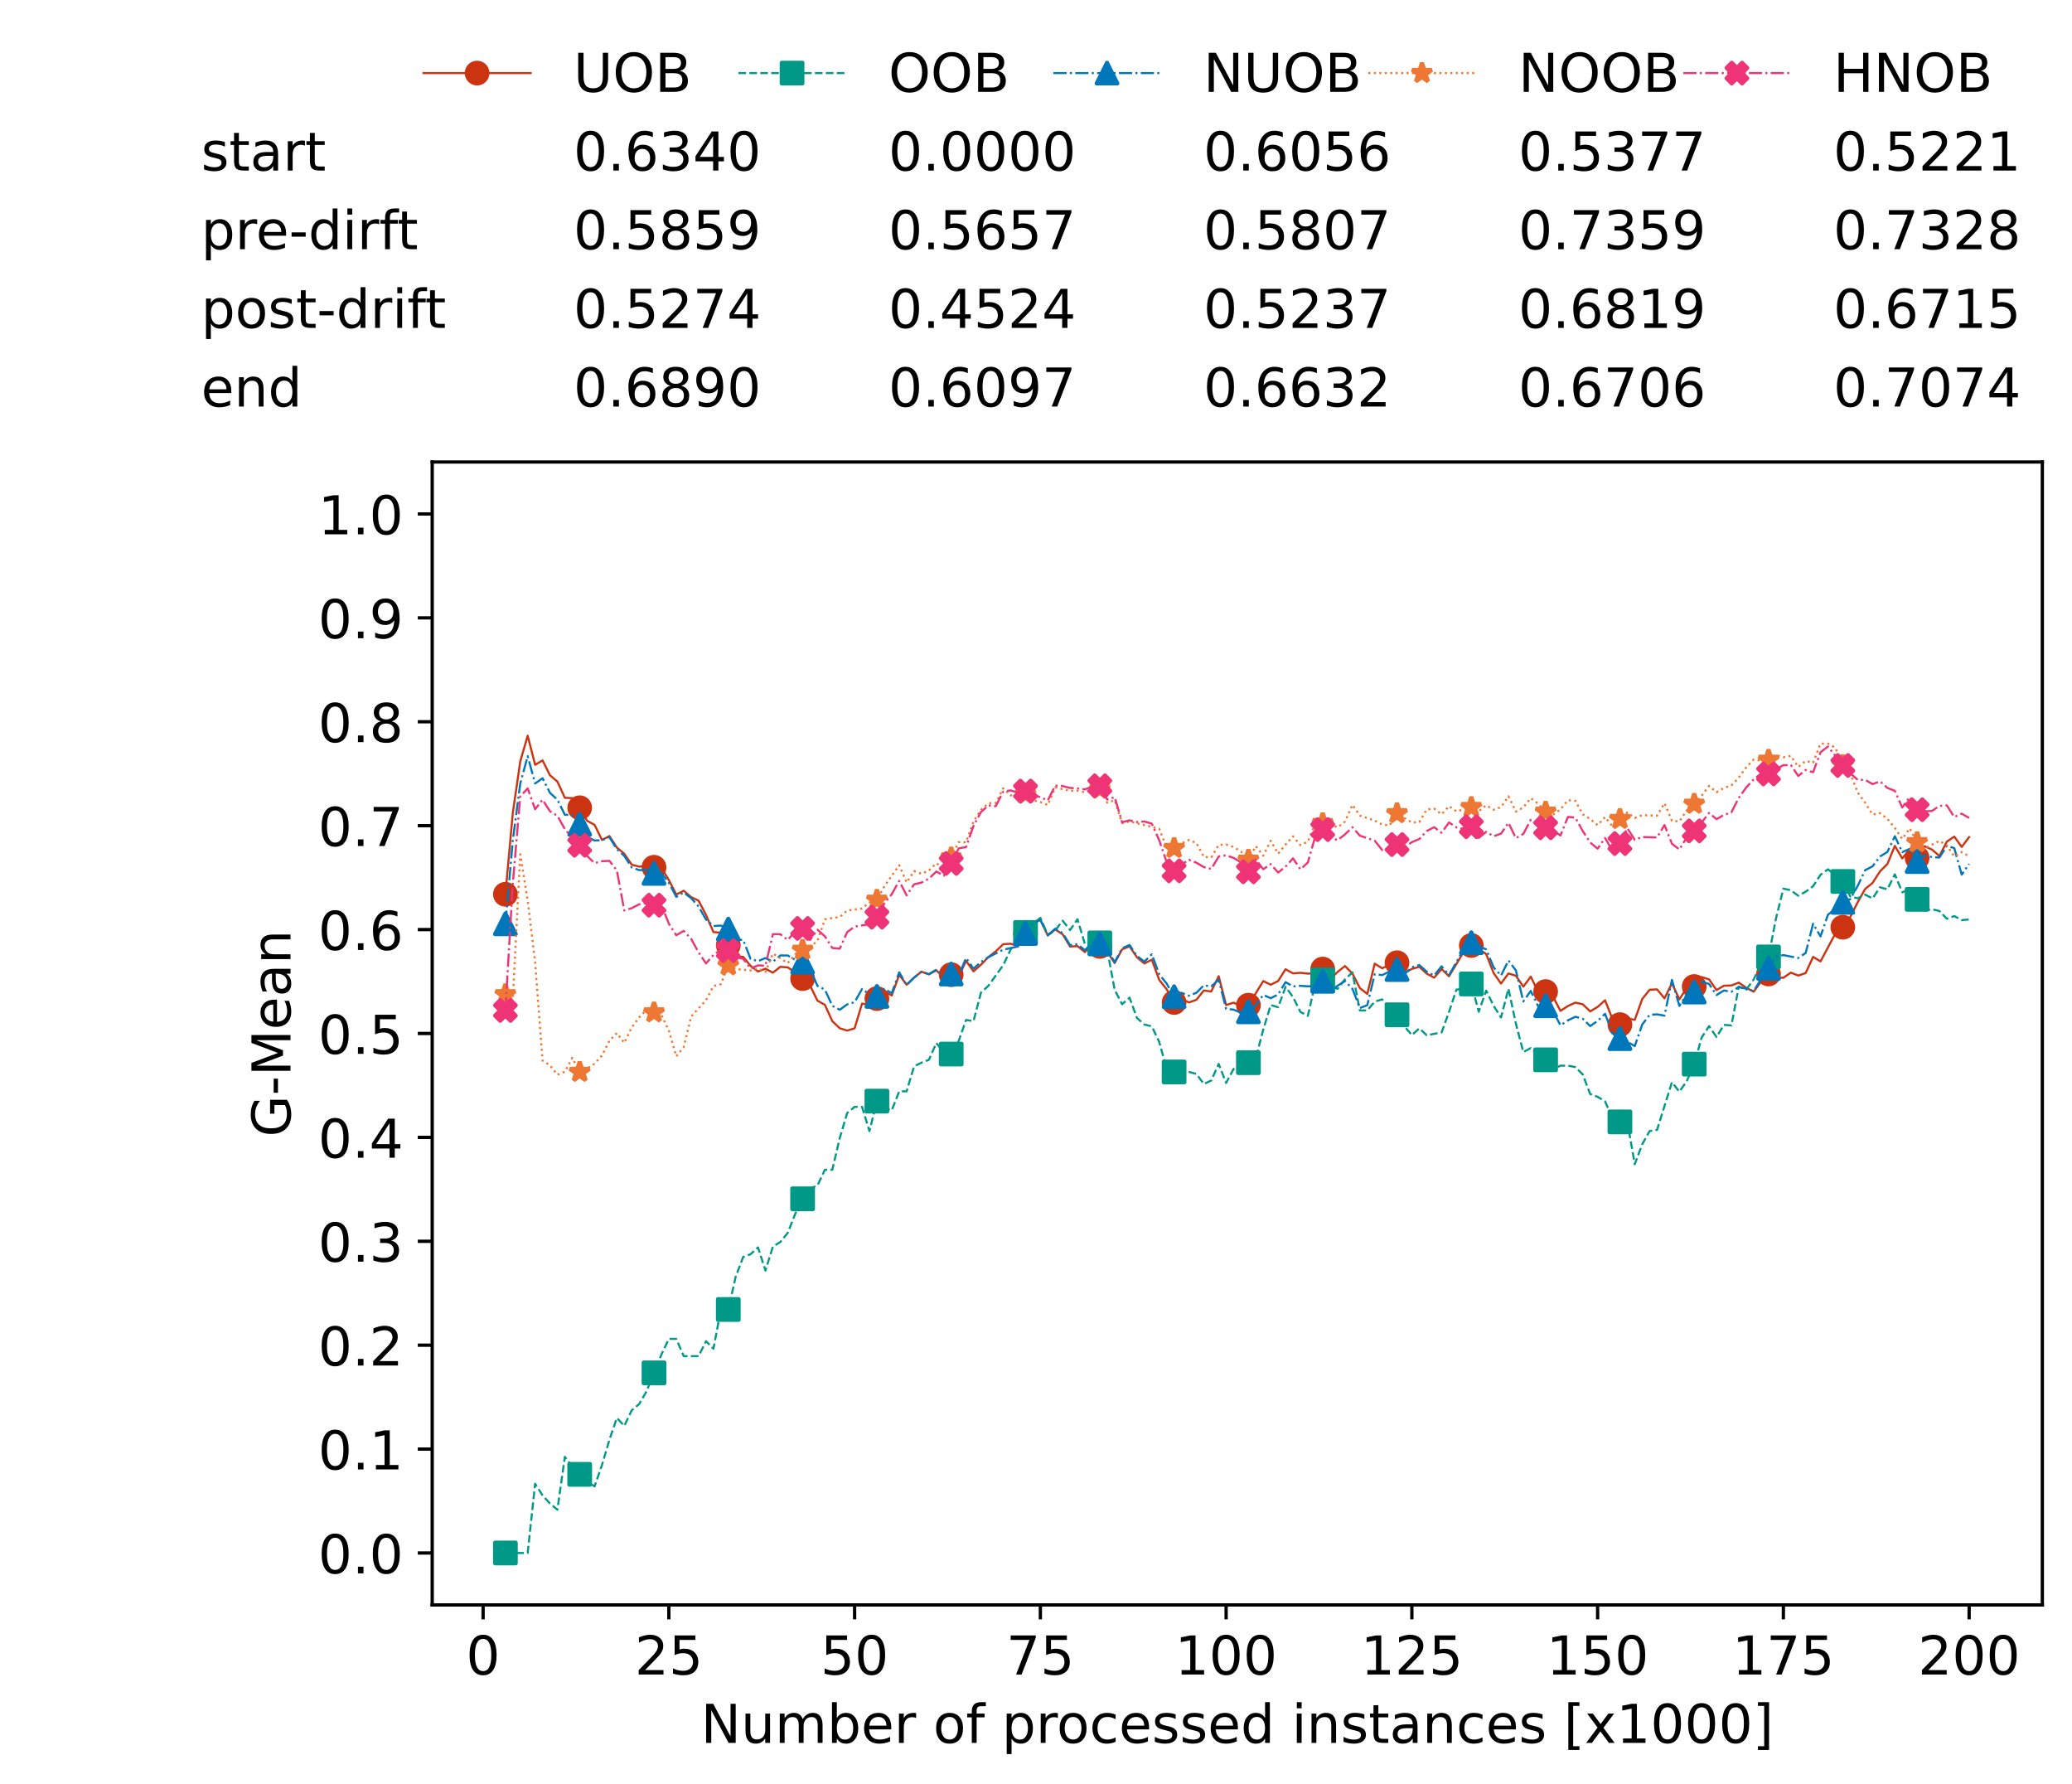 <?xml version="1.0" encoding="utf-8" standalone="no"?>
<!DOCTYPE svg PUBLIC "-//W3C//DTD SVG 1.1//EN"
  "http://www.w3.org/Graphics/SVG/1.1/DTD/svg11.dtd">
<!-- Created with matplotlib (https://matplotlib.org/) -->
<svg height="432.615pt" version="1.1" viewBox="0 0 502.65 432.615" width="502.65pt" xmlns="http://www.w3.org/2000/svg" xmlns:xlink="http://www.w3.org/1999/xlink">
 <defs>
  <style type="text/css">*{stroke-linecap:butt;stroke-linejoin:round;}</style>
 </defs>
 <g id="figure_1">
  <g id="patch_1">
   <path d="M 0 432.615 
L 502.65 432.615 
L 502.65 0 
L 0 0 
z
" style="fill:#ffffff;"/>
  </g>
  <g id="axes_1">
   <g id="patch_2">
    <path d="M 104.85 389.252 
L 495.45 389.252 
L 495.45 112.052 
L 104.85 112.052 
z
" style="fill:#ffffff;"/>
   </g>
   <g id="matplotlib.axis_1">
    <g id="xtick_1">
     <g id="line2d_1">
      <defs>
       <path d="M 0 0 
L 0 3.5 
" id="m1c0932f521" style="stroke:#000000;stroke-width:0.8;"/>
      </defs>
      <g>
       <use style="stroke:#000000;stroke-width:0.8;" x="117.197" xlink:href="#m1c0932f521" y="389.252"/>
      </g>
     </g>
     <g id="text_1">
      <!-- 0 -->
      <g transform="translate(113.061 406.13)scale(0.13 -0.13)">
       <defs>
        <path d="M 31.781 66.406 
Q 24.172 66.406 20.328 58.906 
Q 16.5 51.422 16.5 36.375 
Q 16.5 21.391 20.328 13.891 
Q 24.172 6.391 31.781 6.391 
Q 39.453 6.391 43.281 13.891 
Q 47.125 21.391 47.125 36.375 
Q 47.125 51.422 43.281 58.906 
Q 39.453 66.406 31.781 66.406 
z
M 31.781 74.219 
Q 44.047 74.219 50.516 64.516 
Q 56.984 54.828 56.984 36.375 
Q 56.984 17.969 50.516 8.266 
Q 44.047 -1.422 31.781 -1.422 
Q 19.531 -1.422 13.062 8.266 
Q 6.594 17.969 6.594 36.375 
Q 6.594 54.828 13.062 64.516 
Q 19.531 74.219 31.781 74.219 
z
" id="DejaVuSans-48"/>
       </defs>
       <use xlink:href="#DejaVuSans-48"/>
      </g>
     </g>
    </g>
    <g id="xtick_2">
     <g id="line2d_2">
      <g>
       <use style="stroke:#000000;stroke-width:0.8;" x="162.259" xlink:href="#m1c0932f521" y="389.252"/>
      </g>
     </g>
     <g id="text_2">
      <!-- 25 -->
      <g transform="translate(153.988 406.13)scale(0.13 -0.13)">
       <defs>
        <path d="M 19.188 8.297 
L 53.609 8.297 
L 53.609 0 
L 7.328 0 
L 7.328 8.297 
Q 12.938 14.109 22.625 23.891 
Q 32.328 33.688 34.812 36.531 
Q 39.547 41.844 41.422 45.531 
Q 43.312 49.219 43.312 52.781 
Q 43.312 58.594 39.234 62.25 
Q 35.156 65.922 28.609 65.922 
Q 23.969 65.922 18.812 64.312 
Q 13.672 62.703 7.812 59.422 
L 7.812 69.391 
Q 13.766 71.781 18.938 73 
Q 24.125 74.219 28.422 74.219 
Q 39.75 74.219 46.484 68.547 
Q 53.219 62.891 53.219 53.422 
Q 53.219 48.922 51.531 44.891 
Q 49.859 40.875 45.406 35.406 
Q 44.188 33.984 37.641 27.219 
Q 31.109 20.453 19.188 8.297 
z
" id="DejaVuSans-50"/>
        <path d="M 10.797 72.906 
L 49.516 72.906 
L 49.516 64.594 
L 19.828 64.594 
L 19.828 46.734 
Q 21.969 47.469 24.109 47.828 
Q 26.266 48.188 28.422 48.188 
Q 40.625 48.188 47.75 41.5 
Q 54.891 34.812 54.891 23.391 
Q 54.891 11.625 47.562 5.094 
Q 40.234 -1.422 26.906 -1.422 
Q 22.312 -1.422 17.547 -0.641 
Q 12.797 0.141 7.719 1.703 
L 7.719 11.625 
Q 12.109 9.234 16.797 8.062 
Q 21.484 6.891 26.703 6.891 
Q 35.156 6.891 40.078 11.328 
Q 45.016 15.766 45.016 23.391 
Q 45.016 31 40.078 35.438 
Q 35.156 39.891 26.703 39.891 
Q 22.75 39.891 18.812 39.016 
Q 14.891 38.141 10.797 36.281 
z
" id="DejaVuSans-53"/>
       </defs>
       <use xlink:href="#DejaVuSans-50"/>
       <use x="63.623" xlink:href="#DejaVuSans-53"/>
      </g>
     </g>
    </g>
    <g id="xtick_3">
     <g id="line2d_3">
      <g>
       <use style="stroke:#000000;stroke-width:0.8;" x="207.322" xlink:href="#m1c0932f521" y="389.252"/>
      </g>
     </g>
     <g id="text_3">
      <!-- 50 -->
      <g transform="translate(199.05 406.13)scale(0.13 -0.13)">
       <use xlink:href="#DejaVuSans-53"/>
       <use x="63.623" xlink:href="#DejaVuSans-48"/>
      </g>
     </g>
    </g>
    <g id="xtick_4">
     <g id="line2d_4">
      <g>
       <use style="stroke:#000000;stroke-width:0.8;" x="252.384" xlink:href="#m1c0932f521" y="389.252"/>
      </g>
     </g>
     <g id="text_4">
      <!-- 75 -->
      <g transform="translate(244.113 406.13)scale(0.13 -0.13)">
       <defs>
        <path d="M 8.203 72.906 
L 55.078 72.906 
L 55.078 68.703 
L 28.609 0 
L 18.312 0 
L 43.219 64.594 
L 8.203 64.594 
z
" id="DejaVuSans-55"/>
       </defs>
       <use xlink:href="#DejaVuSans-55"/>
       <use x="63.623" xlink:href="#DejaVuSans-53"/>
      </g>
     </g>
    </g>
    <g id="xtick_5">
     <g id="line2d_5">
      <g>
       <use style="stroke:#000000;stroke-width:0.8;" x="297.446" xlink:href="#m1c0932f521" y="389.252"/>
      </g>
     </g>
     <g id="text_5">
      <!-- 100 -->
      <g transform="translate(285.039 406.13)scale(0.13 -0.13)">
       <defs>
        <path d="M 12.406 8.297 
L 28.516 8.297 
L 28.516 63.922 
L 10.984 60.406 
L 10.984 69.391 
L 28.422 72.906 
L 38.281 72.906 
L 38.281 8.297 
L 54.391 8.297 
L 54.391 0 
L 12.406 0 
z
" id="DejaVuSans-49"/>
       </defs>
       <use xlink:href="#DejaVuSans-49"/>
       <use x="63.623" xlink:href="#DejaVuSans-48"/>
       <use x="127.246" xlink:href="#DejaVuSans-48"/>
      </g>
     </g>
    </g>
    <g id="xtick_6">
     <g id="line2d_6">
      <g>
       <use style="stroke:#000000;stroke-width:0.8;" x="342.509" xlink:href="#m1c0932f521" y="389.252"/>
      </g>
     </g>
     <g id="text_6">
      <!-- 125 -->
      <g transform="translate(330.102 406.13)scale(0.13 -0.13)">
       <use xlink:href="#DejaVuSans-49"/>
       <use x="63.623" xlink:href="#DejaVuSans-50"/>
       <use x="127.246" xlink:href="#DejaVuSans-53"/>
      </g>
     </g>
    </g>
    <g id="xtick_7">
     <g id="line2d_7">
      <g>
       <use style="stroke:#000000;stroke-width:0.8;" x="387.571" xlink:href="#m1c0932f521" y="389.252"/>
      </g>
     </g>
     <g id="text_7">
      <!-- 150 -->
      <g transform="translate(375.164 406.13)scale(0.13 -0.13)">
       <use xlink:href="#DejaVuSans-49"/>
       <use x="63.623" xlink:href="#DejaVuSans-53"/>
       <use x="127.246" xlink:href="#DejaVuSans-48"/>
      </g>
     </g>
    </g>
    <g id="xtick_8">
     <g id="line2d_8">
      <g>
       <use style="stroke:#000000;stroke-width:0.8;" x="432.633" xlink:href="#m1c0932f521" y="389.252"/>
      </g>
     </g>
     <g id="text_8">
      <!-- 175 -->
      <g transform="translate(420.226 406.13)scale(0.13 -0.13)">
       <use xlink:href="#DejaVuSans-49"/>
       <use x="63.623" xlink:href="#DejaVuSans-55"/>
       <use x="127.246" xlink:href="#DejaVuSans-53"/>
      </g>
     </g>
    </g>
    <g id="xtick_9">
     <g id="line2d_9">
      <g>
       <use style="stroke:#000000;stroke-width:0.8;" x="477.695" xlink:href="#m1c0932f521" y="389.252"/>
      </g>
     </g>
     <g id="text_9">
      <!-- 200 -->
      <g transform="translate(465.289 406.13)scale(0.13 -0.13)">
       <use xlink:href="#DejaVuSans-50"/>
       <use x="63.623" xlink:href="#DejaVuSans-48"/>
       <use x="127.246" xlink:href="#DejaVuSans-48"/>
      </g>
     </g>
    </g>
    <g id="text_10">
     <!-- Number of processed instances [x1000] -->
     <g transform="translate(170.025 422.711)scale(0.13 -0.13)">
      <defs>
       <path d="M 9.812 72.906 
L 23.094 72.906 
L 55.422 11.922 
L 55.422 72.906 
L 64.984 72.906 
L 64.984 0 
L 51.703 0 
L 19.391 60.984 
L 19.391 0 
L 9.812 0 
z
" id="DejaVuSans-78"/>
       <path d="M 8.5 21.578 
L 8.5 54.688 
L 17.484 54.688 
L 17.484 21.922 
Q 17.484 14.156 20.5 10.266 
Q 23.531 6.391 29.594 6.391 
Q 36.859 6.391 41.078 11.031 
Q 45.312 15.672 45.312 23.688 
L 45.312 54.688 
L 54.297 54.688 
L 54.297 0 
L 45.312 0 
L 45.312 8.406 
Q 42.047 3.422 37.719 1 
Q 33.406 -1.422 27.688 -1.422 
Q 18.266 -1.422 13.375 4.438 
Q 8.5 10.297 8.5 21.578 
z
M 31.109 56 
z
" id="DejaVuSans-117"/>
       <path d="M 52 44.188 
Q 55.375 50.25 60.062 53.125 
Q 64.75 56 71.094 56 
Q 79.641 56 84.281 50.016 
Q 88.922 44.047 88.922 33.016 
L 88.922 0 
L 79.891 0 
L 79.891 32.719 
Q 79.891 40.578 77.094 44.375 
Q 74.312 48.188 68.609 48.188 
Q 61.625 48.188 57.562 43.547 
Q 53.516 38.922 53.516 30.906 
L 53.516 0 
L 44.484 0 
L 44.484 32.719 
Q 44.484 40.625 41.703 44.406 
Q 38.922 48.188 33.109 48.188 
Q 26.219 48.188 22.156 43.531 
Q 18.109 38.875 18.109 30.906 
L 18.109 0 
L 9.078 0 
L 9.078 54.688 
L 18.109 54.688 
L 18.109 46.188 
Q 21.188 51.219 25.484 53.609 
Q 29.781 56 35.688 56 
Q 41.656 56 45.828 52.969 
Q 50 49.953 52 44.188 
z
" id="DejaVuSans-109"/>
       <path d="M 48.688 27.297 
Q 48.688 37.203 44.609 42.844 
Q 40.531 48.484 33.406 48.484 
Q 26.266 48.484 22.188 42.844 
Q 18.109 37.203 18.109 27.297 
Q 18.109 17.391 22.188 11.75 
Q 26.266 6.109 33.406 6.109 
Q 40.531 6.109 44.609 11.75 
Q 48.688 17.391 48.688 27.297 
z
M 18.109 46.391 
Q 20.953 51.266 25.266 53.625 
Q 29.594 56 35.594 56 
Q 45.562 56 51.781 48.094 
Q 58.016 40.188 58.016 27.297 
Q 58.016 14.406 51.781 6.484 
Q 45.562 -1.422 35.594 -1.422 
Q 29.594 -1.422 25.266 0.953 
Q 20.953 3.328 18.109 8.203 
L 18.109 0 
L 9.078 0 
L 9.078 75.984 
L 18.109 75.984 
z
" id="DejaVuSans-98"/>
       <path d="M 56.203 29.594 
L 56.203 25.203 
L 14.891 25.203 
Q 15.484 15.922 20.484 11.062 
Q 25.484 6.203 34.422 6.203 
Q 39.594 6.203 44.453 7.469 
Q 49.312 8.734 54.109 11.281 
L 54.109 2.781 
Q 49.266 0.734 44.188 -0.344 
Q 39.109 -1.422 33.891 -1.422 
Q 20.797 -1.422 13.156 6.188 
Q 5.516 13.812 5.516 26.812 
Q 5.516 40.234 12.766 48.109 
Q 20.016 56 32.328 56 
Q 43.359 56 49.781 48.891 
Q 56.203 41.797 56.203 29.594 
z
M 47.219 32.234 
Q 47.125 39.594 43.094 43.984 
Q 39.062 48.391 32.422 48.391 
Q 24.906 48.391 20.391 44.141 
Q 15.875 39.891 15.188 32.172 
z
" id="DejaVuSans-101"/>
       <path d="M 41.109 46.297 
Q 39.594 47.172 37.812 47.578 
Q 36.031 48 33.891 48 
Q 26.266 48 22.188 43.047 
Q 18.109 38.094 18.109 28.812 
L 18.109 0 
L 9.078 0 
L 9.078 54.688 
L 18.109 54.688 
L 18.109 46.188 
Q 20.953 51.172 25.484 53.578 
Q 30.031 56 36.531 56 
Q 37.453 56 38.578 55.875 
Q 39.703 55.766 41.062 55.516 
z
" id="DejaVuSans-114"/>
       <path id="DejaVuSans-32"/>
       <path d="M 30.609 48.391 
Q 23.391 48.391 19.188 42.75 
Q 14.984 37.109 14.984 27.297 
Q 14.984 17.484 19.156 11.844 
Q 23.344 6.203 30.609 6.203 
Q 37.797 6.203 41.984 11.859 
Q 46.188 17.531 46.188 27.297 
Q 46.188 37.016 41.984 42.703 
Q 37.797 48.391 30.609 48.391 
z
M 30.609 56 
Q 42.328 56 49.016 48.375 
Q 55.719 40.766 55.719 27.297 
Q 55.719 13.875 49.016 6.219 
Q 42.328 -1.422 30.609 -1.422 
Q 18.844 -1.422 12.172 6.219 
Q 5.516 13.875 5.516 27.297 
Q 5.516 40.766 12.172 48.375 
Q 18.844 56 30.609 56 
z
" id="DejaVuSans-111"/>
       <path d="M 37.109 75.984 
L 37.109 68.5 
L 28.516 68.5 
Q 23.688 68.5 21.797 66.547 
Q 19.922 64.594 19.922 59.516 
L 19.922 54.688 
L 34.719 54.688 
L 34.719 47.703 
L 19.922 47.703 
L 19.922 0 
L 10.891 0 
L 10.891 47.703 
L 2.297 47.703 
L 2.297 54.688 
L 10.891 54.688 
L 10.891 58.5 
Q 10.891 67.625 15.141 71.797 
Q 19.391 75.984 28.609 75.984 
z
" id="DejaVuSans-102"/>
       <path d="M 18.109 8.203 
L 18.109 -20.797 
L 9.078 -20.797 
L 9.078 54.688 
L 18.109 54.688 
L 18.109 46.391 
Q 20.953 51.266 25.266 53.625 
Q 29.594 56 35.594 56 
Q 45.562 56 51.781 48.094 
Q 58.016 40.188 58.016 27.297 
Q 58.016 14.406 51.781 6.484 
Q 45.562 -1.422 35.594 -1.422 
Q 29.594 -1.422 25.266 0.953 
Q 20.953 3.328 18.109 8.203 
z
M 48.688 27.297 
Q 48.688 37.203 44.609 42.844 
Q 40.531 48.484 33.406 48.484 
Q 26.266 48.484 22.188 42.844 
Q 18.109 37.203 18.109 27.297 
Q 18.109 17.391 22.188 11.75 
Q 26.266 6.109 33.406 6.109 
Q 40.531 6.109 44.609 11.75 
Q 48.688 17.391 48.688 27.297 
z
" id="DejaVuSans-112"/>
       <path d="M 48.781 52.594 
L 48.781 44.188 
Q 44.969 46.297 41.141 47.344 
Q 37.312 48.391 33.406 48.391 
Q 24.656 48.391 19.812 42.844 
Q 14.984 37.312 14.984 27.297 
Q 14.984 17.281 19.812 11.734 
Q 24.656 6.203 33.406 6.203 
Q 37.312 6.203 41.141 7.25 
Q 44.969 8.297 48.781 10.406 
L 48.781 2.094 
Q 45.016 0.344 40.984 -0.531 
Q 36.969 -1.422 32.422 -1.422 
Q 20.062 -1.422 12.781 6.344 
Q 5.516 14.109 5.516 27.297 
Q 5.516 40.672 12.859 48.328 
Q 20.219 56 33.016 56 
Q 37.156 56 41.109 55.141 
Q 45.062 54.297 48.781 52.594 
z
" id="DejaVuSans-99"/>
       <path d="M 44.281 53.078 
L 44.281 44.578 
Q 40.484 46.531 36.375 47.5 
Q 32.281 48.484 27.875 48.484 
Q 21.188 48.484 17.844 46.438 
Q 14.5 44.391 14.5 40.281 
Q 14.5 37.156 16.891 35.375 
Q 19.281 33.594 26.516 31.984 
L 29.594 31.297 
Q 39.156 29.25 43.188 25.516 
Q 47.219 21.781 47.219 15.094 
Q 47.219 7.469 41.188 3.016 
Q 35.156 -1.422 24.609 -1.422 
Q 20.219 -1.422 15.453 -0.562 
Q 10.688 0.297 5.422 2 
L 5.422 11.281 
Q 10.406 8.688 15.234 7.391 
Q 20.062 6.109 24.812 6.109 
Q 31.156 6.109 34.562 8.281 
Q 37.984 10.453 37.984 14.406 
Q 37.984 18.062 35.516 20.016 
Q 33.062 21.969 24.703 23.781 
L 21.578 24.516 
Q 13.234 26.266 9.516 29.906 
Q 5.812 33.547 5.812 39.891 
Q 5.812 47.609 11.281 51.797 
Q 16.75 56 26.812 56 
Q 31.781 56 36.172 55.266 
Q 40.578 54.547 44.281 53.078 
z
" id="DejaVuSans-115"/>
       <path d="M 45.406 46.391 
L 45.406 75.984 
L 54.391 75.984 
L 54.391 0 
L 45.406 0 
L 45.406 8.203 
Q 42.578 3.328 38.25 0.953 
Q 33.938 -1.422 27.875 -1.422 
Q 17.969 -1.422 11.734 6.484 
Q 5.516 14.406 5.516 27.297 
Q 5.516 40.188 11.734 48.094 
Q 17.969 56 27.875 56 
Q 33.938 56 38.25 53.625 
Q 42.578 51.266 45.406 46.391 
z
M 14.797 27.297 
Q 14.797 17.391 18.875 11.75 
Q 22.953 6.109 30.078 6.109 
Q 37.203 6.109 41.297 11.75 
Q 45.406 17.391 45.406 27.297 
Q 45.406 37.203 41.297 42.844 
Q 37.203 48.484 30.078 48.484 
Q 22.953 48.484 18.875 42.844 
Q 14.797 37.203 14.797 27.297 
z
" id="DejaVuSans-100"/>
       <path d="M 9.422 54.688 
L 18.406 54.688 
L 18.406 0 
L 9.422 0 
z
M 9.422 75.984 
L 18.406 75.984 
L 18.406 64.594 
L 9.422 64.594 
z
" id="DejaVuSans-105"/>
       <path d="M 54.891 33.016 
L 54.891 0 
L 45.906 0 
L 45.906 32.719 
Q 45.906 40.484 42.875 44.328 
Q 39.844 48.188 33.797 48.188 
Q 26.516 48.188 22.312 43.547 
Q 18.109 38.922 18.109 30.906 
L 18.109 0 
L 9.078 0 
L 9.078 54.688 
L 18.109 54.688 
L 18.109 46.188 
Q 21.344 51.125 25.703 53.562 
Q 30.078 56 35.797 56 
Q 45.219 56 50.047 50.172 
Q 54.891 44.344 54.891 33.016 
z
" id="DejaVuSans-110"/>
       <path d="M 18.312 70.219 
L 18.312 54.688 
L 36.812 54.688 
L 36.812 47.703 
L 18.312 47.703 
L 18.312 18.016 
Q 18.312 11.328 20.141 9.422 
Q 21.969 7.516 27.594 7.516 
L 36.812 7.516 
L 36.812 0 
L 27.594 0 
Q 17.188 0 13.234 3.875 
Q 9.281 7.766 9.281 18.016 
L 9.281 47.703 
L 2.688 47.703 
L 2.688 54.688 
L 9.281 54.688 
L 9.281 70.219 
z
" id="DejaVuSans-116"/>
       <path d="M 34.281 27.484 
Q 23.391 27.484 19.188 25 
Q 14.984 22.516 14.984 16.5 
Q 14.984 11.719 18.141 8.906 
Q 21.297 6.109 26.703 6.109 
Q 34.188 6.109 38.703 11.406 
Q 43.219 16.703 43.219 25.484 
L 43.219 27.484 
z
M 52.203 31.203 
L 52.203 0 
L 43.219 0 
L 43.219 8.297 
Q 40.141 3.328 35.547 0.953 
Q 30.953 -1.422 24.312 -1.422 
Q 15.922 -1.422 10.953 3.297 
Q 6 8.016 6 15.922 
Q 6 25.141 12.172 29.828 
Q 18.359 34.516 30.609 34.516 
L 43.219 34.516 
L 43.219 35.406 
Q 43.219 41.609 39.141 45 
Q 35.062 48.391 27.688 48.391 
Q 23 48.391 18.547 47.266 
Q 14.109 46.141 10.016 43.891 
L 10.016 52.203 
Q 14.938 54.109 19.578 55.047 
Q 24.219 56 28.609 56 
Q 40.484 56 46.344 49.844 
Q 52.203 43.703 52.203 31.203 
z
" id="DejaVuSans-97"/>
       <path d="M 8.594 75.984 
L 29.297 75.984 
L 29.297 69 
L 17.578 69 
L 17.578 -6.203 
L 29.297 -6.203 
L 29.297 -13.188 
L 8.594 -13.188 
z
" id="DejaVuSans-91"/>
       <path d="M 54.891 54.688 
L 35.109 28.078 
L 55.906 0 
L 45.312 0 
L 29.391 21.484 
L 13.484 0 
L 2.875 0 
L 24.125 28.609 
L 4.688 54.688 
L 15.281 54.688 
L 29.781 35.203 
L 44.281 54.688 
z
" id="DejaVuSans-120"/>
       <path d="M 30.422 75.984 
L 30.422 -13.188 
L 9.719 -13.188 
L 9.719 -6.203 
L 21.391 -6.203 
L 21.391 69 
L 9.719 69 
L 9.719 75.984 
z
" id="DejaVuSans-93"/>
      </defs>
      <use xlink:href="#DejaVuSans-78"/>
      <use x="74.805" xlink:href="#DejaVuSans-117"/>
      <use x="138.184" xlink:href="#DejaVuSans-109"/>
      <use x="235.596" xlink:href="#DejaVuSans-98"/>
      <use x="299.072" xlink:href="#DejaVuSans-101"/>
      <use x="360.596" xlink:href="#DejaVuSans-114"/>
      <use x="401.709" xlink:href="#DejaVuSans-32"/>
      <use x="433.496" xlink:href="#DejaVuSans-111"/>
      <use x="494.678" xlink:href="#DejaVuSans-102"/>
      <use x="529.883" xlink:href="#DejaVuSans-32"/>
      <use x="561.67" xlink:href="#DejaVuSans-112"/>
      <use x="625.146" xlink:href="#DejaVuSans-114"/>
      <use x="664.01" xlink:href="#DejaVuSans-111"/>
      <use x="725.191" xlink:href="#DejaVuSans-99"/>
      <use x="780.172" xlink:href="#DejaVuSans-101"/>
      <use x="841.695" xlink:href="#DejaVuSans-115"/>
      <use x="893.795" xlink:href="#DejaVuSans-115"/>
      <use x="945.895" xlink:href="#DejaVuSans-101"/>
      <use x="1007.418" xlink:href="#DejaVuSans-100"/>
      <use x="1070.895" xlink:href="#DejaVuSans-32"/>
      <use x="1102.682" xlink:href="#DejaVuSans-105"/>
      <use x="1130.465" xlink:href="#DejaVuSans-110"/>
      <use x="1193.844" xlink:href="#DejaVuSans-115"/>
      <use x="1245.943" xlink:href="#DejaVuSans-116"/>
      <use x="1285.152" xlink:href="#DejaVuSans-97"/>
      <use x="1346.432" xlink:href="#DejaVuSans-110"/>
      <use x="1409.811" xlink:href="#DejaVuSans-99"/>
      <use x="1464.791" xlink:href="#DejaVuSans-101"/>
      <use x="1526.314" xlink:href="#DejaVuSans-115"/>
      <use x="1578.414" xlink:href="#DejaVuSans-32"/>
      <use x="1610.201" xlink:href="#DejaVuSans-91"/>
      <use x="1649.215" xlink:href="#DejaVuSans-120"/>
      <use x="1708.395" xlink:href="#DejaVuSans-49"/>
      <use x="1772.018" xlink:href="#DejaVuSans-48"/>
      <use x="1835.641" xlink:href="#DejaVuSans-48"/>
      <use x="1899.264" xlink:href="#DejaVuSans-48"/>
      <use x="1962.887" xlink:href="#DejaVuSans-93"/>
     </g>
    </g>
   </g>
   <g id="matplotlib.axis_2">
    <g id="ytick_1">
     <g id="line2d_10">
      <defs>
       <path d="M 0 0 
L -3.5 0 
" id="me657df4fbb" style="stroke:#000000;stroke-width:0.8;"/>
      </defs>
      <g>
       <use style="stroke:#000000;stroke-width:0.8;" x="104.85" xlink:href="#me657df4fbb" y="376.652"/>
      </g>
     </g>
     <g id="text_11">
      <!-- 0.0 -->
      <g transform="translate(77.176 381.591)scale(0.13 -0.13)">
       <defs>
        <path d="M 10.688 12.406 
L 21 12.406 
L 21 0 
L 10.688 0 
z
" id="DejaVuSans-46"/>
       </defs>
       <use xlink:href="#DejaVuSans-48"/>
       <use x="63.623" xlink:href="#DejaVuSans-46"/>
       <use x="95.41" xlink:href="#DejaVuSans-48"/>
      </g>
     </g>
    </g>
    <g id="ytick_2">
     <g id="line2d_11">
      <g>
       <use style="stroke:#000000;stroke-width:0.8;" x="104.85" xlink:href="#me657df4fbb" y="351.452"/>
      </g>
     </g>
     <g id="text_12">
      <!-- 0.1 -->
      <g transform="translate(77.176 356.391)scale(0.13 -0.13)">
       <use xlink:href="#DejaVuSans-48"/>
       <use x="63.623" xlink:href="#DejaVuSans-46"/>
       <use x="95.41" xlink:href="#DejaVuSans-49"/>
      </g>
     </g>
    </g>
    <g id="ytick_3">
     <g id="line2d_12">
      <g>
       <use style="stroke:#000000;stroke-width:0.8;" x="104.85" xlink:href="#me657df4fbb" y="326.252"/>
      </g>
     </g>
     <g id="text_13">
      <!-- 0.2 -->
      <g transform="translate(77.176 331.191)scale(0.13 -0.13)">
       <use xlink:href="#DejaVuSans-48"/>
       <use x="63.623" xlink:href="#DejaVuSans-46"/>
       <use x="95.41" xlink:href="#DejaVuSans-50"/>
      </g>
     </g>
    </g>
    <g id="ytick_4">
     <g id="line2d_13">
      <g>
       <use style="stroke:#000000;stroke-width:0.8;" x="104.85" xlink:href="#me657df4fbb" y="301.052"/>
      </g>
     </g>
     <g id="text_14">
      <!-- 0.3 -->
      <g transform="translate(77.176 305.991)scale(0.13 -0.13)">
       <defs>
        <path d="M 40.578 39.312 
Q 47.656 37.797 51.625 33 
Q 55.609 28.219 55.609 21.188 
Q 55.609 10.406 48.188 4.484 
Q 40.766 -1.422 27.094 -1.422 
Q 22.516 -1.422 17.656 -0.516 
Q 12.797 0.391 7.625 2.203 
L 7.625 11.719 
Q 11.719 9.328 16.594 8.109 
Q 21.484 6.891 26.812 6.891 
Q 36.078 6.891 40.938 10.547 
Q 45.797 14.203 45.797 21.188 
Q 45.797 27.641 41.281 31.266 
Q 36.766 34.906 28.719 34.906 
L 20.219 34.906 
L 20.219 43.016 
L 29.109 43.016 
Q 36.375 43.016 40.234 45.922 
Q 44.094 48.828 44.094 54.297 
Q 44.094 59.906 40.109 62.906 
Q 36.141 65.922 28.719 65.922 
Q 24.656 65.922 20.016 65.031 
Q 15.375 64.156 9.812 62.312 
L 9.812 71.094 
Q 15.438 72.656 20.344 73.438 
Q 25.25 74.219 29.594 74.219 
Q 40.828 74.219 47.359 69.109 
Q 53.906 64.016 53.906 55.328 
Q 53.906 49.266 50.438 45.094 
Q 46.969 40.922 40.578 39.312 
z
" id="DejaVuSans-51"/>
       </defs>
       <use xlink:href="#DejaVuSans-48"/>
       <use x="63.623" xlink:href="#DejaVuSans-46"/>
       <use x="95.41" xlink:href="#DejaVuSans-51"/>
      </g>
     </g>
    </g>
    <g id="ytick_5">
     <g id="line2d_14">
      <g>
       <use style="stroke:#000000;stroke-width:0.8;" x="104.85" xlink:href="#me657df4fbb" y="275.852"/>
      </g>
     </g>
     <g id="text_15">
      <!-- 0.4 -->
      <g transform="translate(77.176 280.791)scale(0.13 -0.13)">
       <defs>
        <path d="M 37.797 64.312 
L 12.891 25.391 
L 37.797 25.391 
z
M 35.203 72.906 
L 47.609 72.906 
L 47.609 25.391 
L 58.016 25.391 
L 58.016 17.188 
L 47.609 17.188 
L 47.609 0 
L 37.797 0 
L 37.797 17.188 
L 4.891 17.188 
L 4.891 26.703 
z
" id="DejaVuSans-52"/>
       </defs>
       <use xlink:href="#DejaVuSans-48"/>
       <use x="63.623" xlink:href="#DejaVuSans-46"/>
       <use x="95.41" xlink:href="#DejaVuSans-52"/>
      </g>
     </g>
    </g>
    <g id="ytick_6">
     <g id="line2d_15">
      <g>
       <use style="stroke:#000000;stroke-width:0.8;" x="104.85" xlink:href="#me657df4fbb" y="250.652"/>
      </g>
     </g>
     <g id="text_16">
      <!-- 0.5 -->
      <g transform="translate(77.176 255.591)scale(0.13 -0.13)">
       <use xlink:href="#DejaVuSans-48"/>
       <use x="63.623" xlink:href="#DejaVuSans-46"/>
       <use x="95.41" xlink:href="#DejaVuSans-53"/>
      </g>
     </g>
    </g>
    <g id="ytick_7">
     <g id="line2d_16">
      <g>
       <use style="stroke:#000000;stroke-width:0.8;" x="104.85" xlink:href="#me657df4fbb" y="225.452"/>
      </g>
     </g>
     <g id="text_17">
      <!-- 0.6 -->
      <g transform="translate(77.176 230.391)scale(0.13 -0.13)">
       <defs>
        <path d="M 33.016 40.375 
Q 26.375 40.375 22.484 35.828 
Q 18.609 31.297 18.609 23.391 
Q 18.609 15.531 22.484 10.953 
Q 26.375 6.391 33.016 6.391 
Q 39.656 6.391 43.531 10.953 
Q 47.406 15.531 47.406 23.391 
Q 47.406 31.297 43.531 35.828 
Q 39.656 40.375 33.016 40.375 
z
M 52.594 71.297 
L 52.594 62.312 
Q 48.875 64.062 45.094 64.984 
Q 41.312 65.922 37.594 65.922 
Q 27.828 65.922 22.672 59.328 
Q 17.531 52.734 16.797 39.406 
Q 19.672 43.656 24.016 45.922 
Q 28.375 48.188 33.594 48.188 
Q 44.578 48.188 50.953 41.516 
Q 57.328 34.859 57.328 23.391 
Q 57.328 12.156 50.688 5.359 
Q 44.047 -1.422 33.016 -1.422 
Q 20.359 -1.422 13.672 8.266 
Q 6.984 17.969 6.984 36.375 
Q 6.984 53.656 15.188 63.938 
Q 23.391 74.219 37.203 74.219 
Q 40.922 74.219 44.703 73.484 
Q 48.484 72.75 52.594 71.297 
z
" id="DejaVuSans-54"/>
       </defs>
       <use xlink:href="#DejaVuSans-48"/>
       <use x="63.623" xlink:href="#DejaVuSans-46"/>
       <use x="95.41" xlink:href="#DejaVuSans-54"/>
      </g>
     </g>
    </g>
    <g id="ytick_8">
     <g id="line2d_17">
      <g>
       <use style="stroke:#000000;stroke-width:0.8;" x="104.85" xlink:href="#me657df4fbb" y="200.252"/>
      </g>
     </g>
     <g id="text_18">
      <!-- 0.7 -->
      <g transform="translate(77.176 205.191)scale(0.13 -0.13)">
       <use xlink:href="#DejaVuSans-48"/>
       <use x="63.623" xlink:href="#DejaVuSans-46"/>
       <use x="95.41" xlink:href="#DejaVuSans-55"/>
      </g>
     </g>
    </g>
    <g id="ytick_9">
     <g id="line2d_18">
      <g>
       <use style="stroke:#000000;stroke-width:0.8;" x="104.85" xlink:href="#me657df4fbb" y="175.052"/>
      </g>
     </g>
     <g id="text_19">
      <!-- 0.8 -->
      <g transform="translate(77.176 179.991)scale(0.13 -0.13)">
       <defs>
        <path d="M 31.781 34.625 
Q 24.75 34.625 20.719 30.859 
Q 16.703 27.094 16.703 20.516 
Q 16.703 13.922 20.719 10.156 
Q 24.75 6.391 31.781 6.391 
Q 38.812 6.391 42.859 10.172 
Q 46.922 13.969 46.922 20.516 
Q 46.922 27.094 42.891 30.859 
Q 38.875 34.625 31.781 34.625 
z
M 21.922 38.812 
Q 15.578 40.375 12.031 44.719 
Q 8.5 49.078 8.5 55.328 
Q 8.5 64.062 14.719 69.141 
Q 20.953 74.219 31.781 74.219 
Q 42.672 74.219 48.875 69.141 
Q 55.078 64.062 55.078 55.328 
Q 55.078 49.078 51.531 44.719 
Q 48 40.375 41.703 38.812 
Q 48.828 37.156 52.797 32.312 
Q 56.781 27.484 56.781 20.516 
Q 56.781 9.906 50.312 4.234 
Q 43.844 -1.422 31.781 -1.422 
Q 19.734 -1.422 13.25 4.234 
Q 6.781 9.906 6.781 20.516 
Q 6.781 27.484 10.781 32.312 
Q 14.797 37.156 21.922 38.812 
z
M 18.312 54.391 
Q 18.312 48.734 21.844 45.562 
Q 25.391 42.391 31.781 42.391 
Q 38.141 42.391 41.719 45.562 
Q 45.312 48.734 45.312 54.391 
Q 45.312 60.062 41.719 63.234 
Q 38.141 66.406 31.781 66.406 
Q 25.391 66.406 21.844 63.234 
Q 18.312 60.062 18.312 54.391 
z
" id="DejaVuSans-56"/>
       </defs>
       <use xlink:href="#DejaVuSans-48"/>
       <use x="63.623" xlink:href="#DejaVuSans-46"/>
       <use x="95.41" xlink:href="#DejaVuSans-56"/>
      </g>
     </g>
    </g>
    <g id="ytick_10">
     <g id="line2d_19">
      <g>
       <use style="stroke:#000000;stroke-width:0.8;" x="104.85" xlink:href="#me657df4fbb" y="149.852"/>
      </g>
     </g>
     <g id="text_20">
      <!-- 0.9 -->
      <g transform="translate(77.176 154.791)scale(0.13 -0.13)">
       <defs>
        <path d="M 10.984 1.516 
L 10.984 10.5 
Q 14.703 8.734 18.5 7.812 
Q 22.312 6.891 25.984 6.891 
Q 35.75 6.891 40.891 13.453 
Q 46.047 20.016 46.781 33.406 
Q 43.953 29.203 39.594 26.953 
Q 35.25 24.703 29.984 24.703 
Q 19.047 24.703 12.672 31.312 
Q 6.297 37.938 6.297 49.422 
Q 6.297 60.641 12.938 67.422 
Q 19.578 74.219 30.609 74.219 
Q 43.266 74.219 49.922 64.516 
Q 56.594 54.828 56.594 36.375 
Q 56.594 19.141 48.406 8.859 
Q 40.234 -1.422 26.422 -1.422 
Q 22.703 -1.422 18.891 -0.688 
Q 15.094 0.047 10.984 1.516 
z
M 30.609 32.422 
Q 37.25 32.422 41.125 36.953 
Q 45.016 41.5 45.016 49.422 
Q 45.016 57.281 41.125 61.844 
Q 37.25 66.406 30.609 66.406 
Q 23.969 66.406 20.094 61.844 
Q 16.219 57.281 16.219 49.422 
Q 16.219 41.5 20.094 36.953 
Q 23.969 32.422 30.609 32.422 
z
" id="DejaVuSans-57"/>
       </defs>
       <use xlink:href="#DejaVuSans-48"/>
       <use x="63.623" xlink:href="#DejaVuSans-46"/>
       <use x="95.41" xlink:href="#DejaVuSans-57"/>
      </g>
     </g>
    </g>
    <g id="ytick_11">
     <g id="line2d_20">
      <g>
       <use style="stroke:#000000;stroke-width:0.8;" x="104.85" xlink:href="#me657df4fbb" y="124.652"/>
      </g>
     </g>
     <g id="text_21">
      <!-- 1.0 -->
      <g transform="translate(77.176 129.591)scale(0.13 -0.13)">
       <use xlink:href="#DejaVuSans-49"/>
       <use x="63.623" xlink:href="#DejaVuSans-46"/>
       <use x="95.41" xlink:href="#DejaVuSans-48"/>
      </g>
     </g>
    </g>
    <g id="text_22">
     <!-- G-Mean -->
     <g transform="translate(70.472 275.744)rotate(-90)scale(0.13 -0.13)">
      <defs>
       <path d="M 59.516 10.406 
L 59.516 29.984 
L 43.406 29.984 
L 43.406 38.094 
L 69.281 38.094 
L 69.281 6.781 
Q 63.578 2.734 56.688 0.656 
Q 49.812 -1.422 42 -1.422 
Q 24.906 -1.422 15.25 8.562 
Q 5.609 18.562 5.609 36.375 
Q 5.609 54.25 15.25 64.234 
Q 24.906 74.219 42 74.219 
Q 49.125 74.219 55.547 72.453 
Q 61.969 70.703 67.391 67.281 
L 67.391 56.781 
Q 61.922 61.422 55.766 63.766 
Q 49.609 66.109 42.828 66.109 
Q 29.438 66.109 22.719 58.641 
Q 16.016 51.172 16.016 36.375 
Q 16.016 21.625 22.719 14.156 
Q 29.438 6.688 42.828 6.688 
Q 48.047 6.688 52.141 7.594 
Q 56.25 8.5 59.516 10.406 
z
" id="DejaVuSans-71"/>
       <path d="M 4.891 31.391 
L 31.203 31.391 
L 31.203 23.391 
L 4.891 23.391 
z
" id="DejaVuSans-45"/>
       <path d="M 9.812 72.906 
L 24.516 72.906 
L 43.109 23.297 
L 61.812 72.906 
L 76.516 72.906 
L 76.516 0 
L 66.891 0 
L 66.891 64.016 
L 48.094 14.016 
L 38.188 14.016 
L 19.391 64.016 
L 19.391 0 
L 9.812 0 
z
" id="DejaVuSans-77"/>
      </defs>
      <use xlink:href="#DejaVuSans-71"/>
      <use x="77.49" xlink:href="#DejaVuSans-45"/>
      <use x="113.574" xlink:href="#DejaVuSans-77"/>
      <use x="199.854" xlink:href="#DejaVuSans-101"/>
      <use x="261.377" xlink:href="#DejaVuSans-97"/>
      <use x="322.656" xlink:href="#DejaVuSans-110"/>
     </g>
    </g>
   </g>
   <g id="line2d_21"/>
   <g id="line2d_22"/>
   <g id="line2d_23"/>
   <g id="line2d_24"/>
   <g id="line2d_25"/>
   <g id="line2d_26">
    <path clip-path="url(#p5e27e06ebf)" d="M 122.605 216.893 
L 124.407 197.124 
L 126.21 184.671 
L 128.012 178.436 
L 129.815 185.486 
L 131.617 184.423 
L 133.419 188.032 
L 135.222 189.562 
L 137.024 193.493 
L 138.827 193.568 
L 140.629 195.912 
L 142.432 199.079 
L 144.234 200.05 
L 146.037 203.721 
L 147.839 202.769 
L 149.642 205.565 
L 151.444 207.067 
L 153.247 209.713 
L 155.049 210.183 
L 156.852 210.093 
L 160.457 210.523 
L 162.259 213.435 
L 164.062 216.952 
L 165.864 216.04 
L 167.667 217.574 
L 169.469 218.451 
L 171.272 221.902 
L 173.074 226.061 
L 174.877 226.205 
L 176.679 229.256 
L 178.482 232.036 
L 180.284 232.068 
L 182.087 234.269 
L 183.889 235.625 
L 185.692 234.939 
L 187.494 235.913 
L 189.297 234.486 
L 191.099 234.623 
L 192.902 235.794 
L 196.507 239.013 
L 198.309 242.693 
L 200.112 243.71 
L 201.914 247.664 
L 203.717 249.385 
L 205.519 249.954 
L 207.322 249.405 
L 209.124 243.403 
L 210.927 243.728 
L 212.729 242.198 
L 214.532 240.373 
L 216.334 241.434 
L 218.137 236.416 
L 219.939 238.83 
L 221.742 237.088 
L 223.544 235.678 
L 225.347 236.316 
L 227.149 235.337 
L 228.952 237.043 
L 230.754 236.395 
L 232.557 236.881 
L 234.359 233.03 
L 236.162 235.586 
L 237.964 233.986 
L 239.767 232.129 
L 241.569 230.738 
L 243.372 229 
L 245.174 228.89 
L 246.976 229.486 
L 248.779 226.416 
L 250.581 223.982 
L 252.384 223.109 
L 254.186 226.895 
L 255.989 225.426 
L 257.791 226.598 
L 259.594 229.57 
L 261.396 229.46 
L 263.199 230.916 
L 265.001 229.056 
L 266.804 229.534 
L 268.606 230.821 
L 270.409 233.568 
L 272.211 230.261 
L 274.014 229.513 
L 275.816 232.174 
L 277.619 233.67 
L 279.421 232.763 
L 281.224 237.67 
L 283.026 239.933 
L 284.829 243.132 
L 286.631 242.303 
L 288.434 243.127 
L 290.236 242.484 
L 292.039 240.225 
L 293.841 240.466 
L 295.644 236.763 
L 297.446 243.76 
L 299.249 243.178 
L 301.051 243.973 
L 302.854 243.793 
L 306.459 237.944 
L 308.261 238.83 
L 310.064 237.93 
L 311.866 235.077 
L 313.669 236.065 
L 315.471 235.946 
L 317.274 236.129 
L 319.076 236.081 
L 320.879 235.031 
L 322.681 237.499 
L 324.484 235.726 
L 326.286 234.296 
L 328.089 236.125 
L 329.891 239.638 
L 331.694 241.074 
L 333.496 233.714 
L 335.299 234.838 
L 337.101 234.027 
L 338.904 233.495 
L 340.706 235.993 
L 342.509 234.986 
L 344.311 234.495 
L 346.114 236.143 
L 347.916 237.122 
L 349.719 235.019 
L 351.521 236.77 
L 355.126 230.781 
L 356.928 229.312 
L 358.731 230.147 
L 360.533 231.389 
L 362.336 235.986 
L 364.138 238.542 
L 365.941 236.099 
L 367.743 236.651 
L 369.546 239.299 
L 371.348 236.864 
L 373.151 240.568 
L 374.953 240.489 
L 376.756 241.759 
L 378.558 245.172 
L 380.361 243.998 
L 382.163 243.167 
L 383.966 243.563 
L 385.768 245.296 
L 387.571 244.21 
L 389.373 242.599 
L 391.176 247.155 
L 392.978 248.512 
L 394.781 246.988 
L 396.583 247.345 
L 398.386 242.303 
L 400.188 240.048 
L 401.991 239.954 
L 403.793 242.141 
L 405.596 238.474 
L 407.398 242.369 
L 409.201 239.603 
L 411.003 239.265 
L 412.806 236.964 
L 414.608 237.527 
L 416.411 240.121 
L 418.213 239.067 
L 420.016 239.006 
L 421.818 238.322 
L 423.621 239.564 
L 425.423 240.521 
L 427.226 238.059 
L 429.028 236.221 
L 430.831 237.121 
L 432.633 237.146 
L 434.436 235.894 
L 436.238 236.605 
L 438.041 236.006 
L 439.843 232.072 
L 441.646 233.173 
L 445.251 226.402 
L 447.053 224.881 
L 448.856 222.394 
L 450.658 218.828 
L 452.461 215.618 
L 454.263 214.135 
L 456.066 211.348 
L 457.868 209.542 
L 459.671 205.155 
L 461.473 208.195 
L 463.276 205.969 
L 465.078 208.067 
L 466.881 205.232 
L 468.683 206.051 
L 470.485 207.616 
L 472.288 204.126 
L 474.09 202.903 
L 475.893 205.407 
L 477.695 203.03 
L 477.695 203.03 
" style="fill:none;stroke:#cc3311;stroke-linecap:square;stroke-width:0.5;"/>
    <defs>
     <path d="M 0 2.5 
C 0.663 2.5 1.299 2.237 1.768 1.768 
C 2.237 1.299 2.5 0.663 2.5 0 
C 2.5 -0.663 2.237 -1.299 1.768 -1.768 
C 1.299 -2.237 0.663 -2.5 0 -2.5 
C -0.663 -2.5 -1.299 -2.237 -1.768 -1.768 
C -2.237 -1.299 -2.5 -0.663 -2.5 0 
C -2.5 0.663 -2.237 1.299 -1.768 1.768 
C -1.299 2.237 -0.663 2.5 0 2.5 
z
" id="m1f1704a223" style="stroke:#cc3311;"/>
    </defs>
    <g clip-path="url(#p5e27e06ebf)">
     <use style="fill:#cc3311;stroke:#cc3311;" x="122.605" xlink:href="#m1f1704a223" y="216.893"/>
     <use style="fill:#cc3311;stroke:#cc3311;" x="140.629" xlink:href="#m1f1704a223" y="195.912"/>
     <use style="fill:#cc3311;stroke:#cc3311;" x="158.654" xlink:href="#m1f1704a223" y="210.341"/>
     <use style="fill:#cc3311;stroke:#cc3311;" x="176.679" xlink:href="#m1f1704a223" y="229.256"/>
     <use style="fill:#cc3311;stroke:#cc3311;" x="194.704" xlink:href="#m1f1704a223" y="237.341"/>
     <use style="fill:#cc3311;stroke:#cc3311;" x="212.729" xlink:href="#m1f1704a223" y="242.198"/>
     <use style="fill:#cc3311;stroke:#cc3311;" x="230.754" xlink:href="#m1f1704a223" y="236.395"/>
     <use style="fill:#cc3311;stroke:#cc3311;" x="248.779" xlink:href="#m1f1704a223" y="226.416"/>
     <use style="fill:#cc3311;stroke:#cc3311;" x="266.804" xlink:href="#m1f1704a223" y="229.534"/>
     <use style="fill:#cc3311;stroke:#cc3311;" x="284.829" xlink:href="#m1f1704a223" y="243.132"/>
     <use style="fill:#cc3311;stroke:#cc3311;" x="302.854" xlink:href="#m1f1704a223" y="243.793"/>
     <use style="fill:#cc3311;stroke:#cc3311;" x="320.879" xlink:href="#m1f1704a223" y="235.031"/>
     <use style="fill:#cc3311;stroke:#cc3311;" x="338.904" xlink:href="#m1f1704a223" y="233.495"/>
     <use style="fill:#cc3311;stroke:#cc3311;" x="356.928" xlink:href="#m1f1704a223" y="229.312"/>
     <use style="fill:#cc3311;stroke:#cc3311;" x="374.953" xlink:href="#m1f1704a223" y="240.489"/>
     <use style="fill:#cc3311;stroke:#cc3311;" x="392.978" xlink:href="#m1f1704a223" y="248.512"/>
     <use style="fill:#cc3311;stroke:#cc3311;" x="411.003" xlink:href="#m1f1704a223" y="239.265"/>
     <use style="fill:#cc3311;stroke:#cc3311;" x="429.028" xlink:href="#m1f1704a223" y="236.221"/>
     <use style="fill:#cc3311;stroke:#cc3311;" x="447.053" xlink:href="#m1f1704a223" y="224.881"/>
     <use style="fill:#cc3311;stroke:#cc3311;" x="465.078" xlink:href="#m1f1704a223" y="208.067"/>
    </g>
   </g>
   <g id="line2d_27"/>
   <g id="line2d_28"/>
   <g id="line2d_29"/>
   <g id="line2d_30"/>
   <g id="line2d_31">
    <path clip-path="url(#p5e27e06ebf)" d="M 122.605 376.652 
L 128.012 376.652 
L 129.815 359.86 
L 131.617 362.659 
L 133.419 364.658 
L 135.222 366.157 
L 137.024 353.337 
L 138.827 355.669 
L 140.629 357.576 
L 142.432 359.166 
L 144.234 360.511 
L 146.037 355.3 
L 147.839 349.214 
L 149.642 343.899 
L 151.444 345.826 
L 153.247 342.05 
L 155.049 340.557 
L 156.852 337.42 
L 160.457 328.515 
L 162.259 324.72 
L 164.062 324.72 
L 165.864 328.917 
L 169.469 328.917 
L 171.272 325.28 
L 173.074 327.119 
L 174.877 317.599 
L 176.679 317.599 
L 178.482 309.63 
L 180.284 304.87 
L 182.087 304.184 
L 183.889 302.541 
L 185.692 308.165 
L 187.494 302.338 
L 189.297 301.231 
L 191.099 299.015 
L 192.902 294.432 
L 194.704 290.753 
L 196.507 288.31 
L 198.309 287.504 
L 200.112 283.709 
L 201.914 283.709 
L 203.717 276.005 
L 205.519 269.955 
L 207.322 268.451 
L 209.124 268.454 
L 210.927 274.338 
L 212.729 267.063 
L 214.532 268.732 
L 216.334 269.294 
L 218.137 264.681 
L 219.939 264.681 
L 221.742 258.631 
L 223.544 257.73 
L 225.347 257.041 
L 227.149 252.965 
L 228.952 255.226 
L 230.754 255.648 
L 232.557 252.514 
L 234.359 247.37 
L 236.162 247.672 
L 237.964 240.771 
L 239.767 239.098 
L 243.372 234.087 
L 245.174 230.291 
L 246.976 227.353 
L 248.779 226.145 
L 250.581 224.045 
L 252.384 222.617 
L 254.186 226.748 
L 255.989 225.64 
L 257.791 223.298 
L 259.594 225.574 
L 261.396 222.941 
L 263.199 229.016 
L 265.001 228.567 
L 266.804 228.685 
L 268.606 230.32 
L 270.409 240.065 
L 272.211 243.558 
L 274.014 241.965 
L 275.816 246.892 
L 277.619 248.484 
L 279.421 248.932 
L 281.224 252.731 
L 283.026 259.304 
L 284.829 259.98 
L 288.434 259.977 
L 290.236 260.464 
L 292.039 262.908 
L 293.841 262.058 
L 295.644 258.037 
L 297.446 262.645 
L 299.249 259.279 
L 301.051 258.086 
L 302.854 257.728 
L 304.656 256.599 
L 306.459 249.697 
L 308.261 243.761 
L 310.064 244.291 
L 311.866 239.354 
L 313.669 241.803 
L 315.471 245.433 
L 317.274 246.388 
L 319.076 238.428 
L 320.879 237.678 
L 322.681 239.347 
L 324.484 239.832 
L 326.286 237.49 
L 328.089 235.836 
L 329.891 245.077 
L 331.694 245.055 
L 333.496 242.924 
L 335.299 242.385 
L 337.101 244.464 
L 338.904 246.122 
L 340.706 248.915 
L 342.509 251.059 
L 344.311 249.409 
L 346.114 251.08 
L 349.719 250.403 
L 351.521 245.41 
L 353.324 240.004 
L 355.126 239.836 
L 356.928 238.646 
L 358.731 245.378 
L 360.533 240.255 
L 362.336 243.937 
L 364.138 246.772 
L 365.941 239.782 
L 367.743 248.277 
L 369.546 255.168 
L 371.348 254.199 
L 373.151 255.892 
L 374.953 257.043 
L 376.756 259.327 
L 378.558 258.461 
L 380.361 258.453 
L 382.163 258.807 
L 383.966 260.592 
L 385.768 265.352 
L 387.571 266.018 
L 389.373 267.108 
L 391.176 271.259 
L 392.978 272.099 
L 394.781 272.099 
L 396.583 282.366 
L 398.386 277.526 
L 400.188 274.317 
L 401.991 274.036 
L 405.596 262.47 
L 407.398 264.773 
L 409.201 262.195 
L 411.003 258.088 
L 412.806 251.635 
L 414.608 248.863 
L 416.411 251.52 
L 418.213 248.559 
L 420.016 248.71 
L 421.818 239.323 
L 423.621 240.021 
L 425.423 237.553 
L 427.226 233.835 
L 429.028 232.091 
L 430.831 222.79 
L 432.633 215.519 
L 434.436 215.914 
L 436.238 217.249 
L 438.041 216.271 
L 439.843 214.93 
L 441.646 212.167 
L 443.448 210.836 
L 447.053 213.786 
L 448.856 217.419 
L 450.658 217.862 
L 452.461 216.976 
L 454.263 217.911 
L 456.066 215.205 
L 457.868 215.691 
L 459.671 212.057 
L 461.473 216.407 
L 463.276 215.712 
L 465.078 218.125 
L 466.881 220.852 
L 468.683 220.529 
L 470.485 220.955 
L 472.288 222.832 
L 474.09 222.18 
L 475.893 223.164 
L 477.695 223 
L 477.695 223 
" style="fill:none;stroke:#009988;stroke-dasharray:1.85,0.8;stroke-dashoffset:0;stroke-width:0.5;"/>
    <defs>
     <path d="M -2.5 2.5 
L 2.5 2.5 
L 2.5 -2.5 
L -2.5 -2.5 
z
" id="mec94dc9707" style="stroke:#009988;stroke-linejoin:miter;"/>
    </defs>
    <g clip-path="url(#p5e27e06ebf)">
     <use style="fill:#009988;stroke:#009988;stroke-linejoin:miter;" x="122.605" xlink:href="#mec94dc9707" y="376.652"/>
     <use style="fill:#009988;stroke:#009988;stroke-linejoin:miter;" x="140.629" xlink:href="#mec94dc9707" y="357.576"/>
     <use style="fill:#009988;stroke:#009988;stroke-linejoin:miter;" x="158.654" xlink:href="#mec94dc9707" y="332.97"/>
     <use style="fill:#009988;stroke:#009988;stroke-linejoin:miter;" x="176.679" xlink:href="#mec94dc9707" y="317.599"/>
     <use style="fill:#009988;stroke:#009988;stroke-linejoin:miter;" x="194.704" xlink:href="#mec94dc9707" y="290.753"/>
     <use style="fill:#009988;stroke:#009988;stroke-linejoin:miter;" x="212.729" xlink:href="#mec94dc9707" y="267.063"/>
     <use style="fill:#009988;stroke:#009988;stroke-linejoin:miter;" x="230.754" xlink:href="#mec94dc9707" y="255.648"/>
     <use style="fill:#009988;stroke:#009988;stroke-linejoin:miter;" x="248.779" xlink:href="#mec94dc9707" y="226.145"/>
     <use style="fill:#009988;stroke:#009988;stroke-linejoin:miter;" x="266.804" xlink:href="#mec94dc9707" y="228.685"/>
     <use style="fill:#009988;stroke:#009988;stroke-linejoin:miter;" x="284.829" xlink:href="#mec94dc9707" y="259.98"/>
     <use style="fill:#009988;stroke:#009988;stroke-linejoin:miter;" x="302.854" xlink:href="#mec94dc9707" y="257.728"/>
     <use style="fill:#009988;stroke:#009988;stroke-linejoin:miter;" x="320.879" xlink:href="#mec94dc9707" y="237.678"/>
     <use style="fill:#009988;stroke:#009988;stroke-linejoin:miter;" x="338.904" xlink:href="#mec94dc9707" y="246.122"/>
     <use style="fill:#009988;stroke:#009988;stroke-linejoin:miter;" x="356.928" xlink:href="#mec94dc9707" y="238.646"/>
     <use style="fill:#009988;stroke:#009988;stroke-linejoin:miter;" x="374.953" xlink:href="#mec94dc9707" y="257.043"/>
     <use style="fill:#009988;stroke:#009988;stroke-linejoin:miter;" x="392.978" xlink:href="#mec94dc9707" y="272.099"/>
     <use style="fill:#009988;stroke:#009988;stroke-linejoin:miter;" x="411.003" xlink:href="#mec94dc9707" y="258.088"/>
     <use style="fill:#009988;stroke:#009988;stroke-linejoin:miter;" x="429.028" xlink:href="#mec94dc9707" y="232.091"/>
     <use style="fill:#009988;stroke:#009988;stroke-linejoin:miter;" x="447.053" xlink:href="#mec94dc9707" y="213.786"/>
     <use style="fill:#009988;stroke:#009988;stroke-linejoin:miter;" x="465.078" xlink:href="#mec94dc9707" y="218.125"/>
    </g>
   </g>
   <g id="line2d_32"/>
   <g id="line2d_33"/>
   <g id="line2d_34"/>
   <g id="line2d_35"/>
   <g id="line2d_36">
    <path clip-path="url(#p5e27e06ebf)" d="M 122.605 224.051 
L 124.407 203.776 
L 126.21 190.04 
L 128.012 183.389 
L 129.815 190.022 
L 131.617 188.746 
L 133.419 192.301 
L 135.222 193.945 
L 137.024 197.6 
L 138.827 197.717 
L 140.629 199.955 
L 142.432 202.974 
L 144.234 203.853 
L 146.037 203.773 
L 147.839 203.029 
L 149.642 205.96 
L 151.444 207.581 
L 153.247 210.382 
L 155.049 211.027 
L 156.852 210.999 
L 158.654 211.823 
L 160.457 211.779 
L 162.259 214.107 
L 164.062 217.518 
L 165.864 216.456 
L 167.667 217.833 
L 169.469 219.858 
L 171.272 223.03 
L 173.074 224.601 
L 174.877 224.48 
L 176.679 225.331 
L 178.482 227.993 
L 180.284 227.939 
L 182.087 232.582 
L 183.889 233.116 
L 185.692 232.353 
L 187.494 233.265 
L 189.297 231.726 
L 191.099 231.736 
L 192.902 232.791 
L 194.704 233.382 
L 196.507 234.979 
L 198.309 239.111 
L 200.112 240.014 
L 201.914 243.952 
L 203.717 244.898 
L 205.519 243.599 
L 207.322 243.058 
L 209.124 239.866 
L 210.927 241.156 
L 212.729 241.667 
L 214.532 239.845 
L 216.334 240.871 
L 218.137 235.806 
L 219.939 238.912 
L 221.742 237.119 
L 223.544 235.655 
L 225.347 236.264 
L 227.149 235.161 
L 228.952 236.859 
L 230.754 236.233 
L 232.557 236.699 
L 234.359 232.333 
L 236.162 234.94 
L 237.964 233.321 
L 239.767 232.152 
L 243.372 230.323 
L 246.976 229.561 
L 248.779 226.403 
L 250.581 223.954 
L 252.384 223.054 
L 254.186 226.822 
L 255.989 225.249 
L 257.791 226.305 
L 259.594 229.225 
L 261.396 229.009 
L 263.199 230.467 
L 265.001 228.558 
L 266.804 228.923 
L 268.606 230.178 
L 270.409 233.368 
L 272.211 230 
L 274.014 229.185 
L 275.816 231.86 
L 277.619 233.224 
L 279.421 231.452 
L 281.224 236.304 
L 283.026 238.561 
L 284.829 241.736 
L 286.631 240.795 
L 288.434 241.501 
L 290.236 240.788 
L 292.039 238.97 
L 293.841 239.236 
L 295.644 237.609 
L 297.446 244.687 
L 299.249 244.865 
L 301.051 245.63 
L 302.854 245.401 
L 304.656 243.707 
L 306.459 241.307 
L 308.261 242.1 
L 310.064 241.195 
L 311.866 238.19 
L 313.669 239.247 
L 315.471 239.098 
L 317.274 239.22 
L 319.076 239.131 
L 320.879 238.003 
L 322.681 240.436 
L 324.484 239.073 
L 326.286 237.933 
L 328.089 239.798 
L 329.891 244.497 
L 331.694 243.78 
L 333.496 236.264 
L 335.299 236.498 
L 337.101 235.622 
L 338.904 235.142 
L 340.706 236.219 
L 342.509 234.604 
L 344.311 234.062 
L 346.114 235.665 
L 347.916 236.598 
L 349.719 234.358 
L 351.521 236.516 
L 355.126 230.124 
L 356.928 228.634 
L 360.533 230.264 
L 362.336 234.612 
L 364.138 236.608 
L 365.941 232.957 
L 367.743 235.362 
L 369.546 242.877 
L 371.348 240.332 
L 373.151 244.073 
L 374.953 243.925 
L 376.756 245.214 
L 378.558 248.684 
L 380.361 247.477 
L 382.163 246.601 
L 383.966 247.081 
L 385.768 248.863 
L 387.571 247.601 
L 389.373 245.877 
L 391.176 250.615 
L 392.978 251.91 
L 394.781 252.66 
L 396.583 253.719 
L 398.386 248.49 
L 400.188 246.14 
L 401.991 246.006 
L 403.793 246.333 
L 405.596 237.648 
L 407.398 243.972 
L 409.201 241.094 
L 411.003 240.603 
L 412.806 238.114 
L 414.608 238.642 
L 416.411 241.334 
L 418.213 240.22 
L 420.016 240.544 
L 421.818 239.357 
L 423.621 239.806 
L 425.423 240.369 
L 427.226 237.469 
L 429.028 234.872 
L 430.831 232.046 
L 432.633 231.641 
L 436.238 232.358 
L 438.041 231.126 
L 439.843 224.034 
L 441.646 227.11 
L 443.448 221.839 
L 445.251 220.46 
L 447.053 218.843 
L 448.856 218.055 
L 450.658 214.864 
L 452.461 211.054 
L 454.263 210.119 
L 456.066 207.742 
L 457.868 206.622 
L 459.671 202.81 
L 461.473 206.677 
L 463.276 205.878 
L 465.078 208.957 
L 466.881 207.392 
L 468.683 207.89 
L 470.485 207.977 
L 472.288 205.139 
L 474.09 205.697 
L 475.893 212.138 
L 477.695 209.525 
L 477.695 209.525 
" style="fill:none;stroke:#0077bb;stroke-dasharray:3.2,0.8,0.5,0.8;stroke-dashoffset:0;stroke-width:0.5;"/>
    <defs>
     <path d="M 0 -2.5 
L -2.5 2.5 
L 2.5 2.5 
z
" id="mdcccde32e5" style="stroke:#0077bb;stroke-linejoin:miter;"/>
    </defs>
    <g clip-path="url(#p5e27e06ebf)">
     <use style="fill:#0077bb;stroke:#0077bb;stroke-linejoin:miter;" x="122.605" xlink:href="#mdcccde32e5" y="224.051"/>
     <use style="fill:#0077bb;stroke:#0077bb;stroke-linejoin:miter;" x="140.629" xlink:href="#mdcccde32e5" y="199.955"/>
     <use style="fill:#0077bb;stroke:#0077bb;stroke-linejoin:miter;" x="158.654" xlink:href="#mdcccde32e5" y="211.823"/>
     <use style="fill:#0077bb;stroke:#0077bb;stroke-linejoin:miter;" x="176.679" xlink:href="#mdcccde32e5" y="225.331"/>
     <use style="fill:#0077bb;stroke:#0077bb;stroke-linejoin:miter;" x="194.704" xlink:href="#mdcccde32e5" y="233.382"/>
     <use style="fill:#0077bb;stroke:#0077bb;stroke-linejoin:miter;" x="212.729" xlink:href="#mdcccde32e5" y="241.667"/>
     <use style="fill:#0077bb;stroke:#0077bb;stroke-linejoin:miter;" x="230.754" xlink:href="#mdcccde32e5" y="236.233"/>
     <use style="fill:#0077bb;stroke:#0077bb;stroke-linejoin:miter;" x="248.779" xlink:href="#mdcccde32e5" y="226.403"/>
     <use style="fill:#0077bb;stroke:#0077bb;stroke-linejoin:miter;" x="266.804" xlink:href="#mdcccde32e5" y="228.923"/>
     <use style="fill:#0077bb;stroke:#0077bb;stroke-linejoin:miter;" x="284.829" xlink:href="#mdcccde32e5" y="241.736"/>
     <use style="fill:#0077bb;stroke:#0077bb;stroke-linejoin:miter;" x="302.854" xlink:href="#mdcccde32e5" y="245.401"/>
     <use style="fill:#0077bb;stroke:#0077bb;stroke-linejoin:miter;" x="320.879" xlink:href="#mdcccde32e5" y="238.003"/>
     <use style="fill:#0077bb;stroke:#0077bb;stroke-linejoin:miter;" x="338.904" xlink:href="#mdcccde32e5" y="235.142"/>
     <use style="fill:#0077bb;stroke:#0077bb;stroke-linejoin:miter;" x="356.928" xlink:href="#mdcccde32e5" y="228.634"/>
     <use style="fill:#0077bb;stroke:#0077bb;stroke-linejoin:miter;" x="374.953" xlink:href="#mdcccde32e5" y="243.925"/>
     <use style="fill:#0077bb;stroke:#0077bb;stroke-linejoin:miter;" x="392.978" xlink:href="#mdcccde32e5" y="251.91"/>
     <use style="fill:#0077bb;stroke:#0077bb;stroke-linejoin:miter;" x="411.003" xlink:href="#mdcccde32e5" y="240.603"/>
     <use style="fill:#0077bb;stroke:#0077bb;stroke-linejoin:miter;" x="429.028" xlink:href="#mdcccde32e5" y="234.872"/>
     <use style="fill:#0077bb;stroke:#0077bb;stroke-linejoin:miter;" x="447.053" xlink:href="#mdcccde32e5" y="218.843"/>
     <use style="fill:#0077bb;stroke:#0077bb;stroke-linejoin:miter;" x="465.078" xlink:href="#mdcccde32e5" y="208.957"/>
    </g>
   </g>
   <g id="line2d_37"/>
   <g id="line2d_38"/>
   <g id="line2d_39"/>
   <g id="line2d_40"/>
   <g id="line2d_41">
    <path clip-path="url(#p5e27e06ebf)" d="M 122.605 241.164 
L 124.407 242.307 
L 126.21 207.182 
L 128.012 218.4 
L 129.815 233.335 
L 131.617 257.221 
L 133.419 258.378 
L 135.222 260.639 
L 137.024 259.943 
L 138.827 256.56 
L 140.629 260.005 
L 142.432 259.159 
L 144.234 257.99 
L 146.037 255.996 
L 147.839 252.421 
L 149.642 250.552 
L 151.444 252.928 
L 153.247 249.192 
L 155.049 246.749 
L 156.852 244.895 
L 160.457 246.156 
L 162.259 249.975 
L 164.062 256.205 
L 165.864 253.947 
L 167.667 246.545 
L 171.272 242.586 
L 173.074 239.143 
L 174.877 238.696 
L 176.679 234.165 
L 178.482 235.025 
L 182.087 235.363 
L 183.889 234.887 
L 185.692 235.715 
L 187.494 231.26 
L 191.099 233.573 
L 192.902 231.43 
L 194.704 230.391 
L 196.507 229.678 
L 198.309 228.224 
L 200.112 222.978 
L 201.914 222.637 
L 203.717 222.421 
L 205.519 220.847 
L 209.124 220.352 
L 210.927 218.855 
L 212.729 218.262 
L 214.532 214.973 
L 218.137 209.843 
L 219.939 214.025 
L 221.742 211.263 
L 223.544 211.924 
L 225.347 211.125 
L 227.149 209.352 
L 228.952 210.639 
L 230.754 207.995 
L 232.557 204.249 
L 234.359 204.268 
L 236.162 199.24 
L 237.964 196.427 
L 239.767 194.816 
L 241.569 194.747 
L 243.372 191.195 
L 245.174 192.915 
L 246.976 192.504 
L 248.779 192.536 
L 250.581 194.111 
L 252.384 194.505 
L 254.186 195.261 
L 255.989 190.987 
L 259.594 191.804 
L 261.396 191.743 
L 263.199 192.194 
L 265.001 191.493 
L 266.804 191.328 
L 268.606 194.673 
L 270.409 194.074 
L 272.211 199.623 
L 274.014 199.249 
L 279.421 200.539 
L 281.224 201.024 
L 283.026 205.602 
L 284.829 205.699 
L 286.631 204.587 
L 288.434 203.722 
L 290.236 204.44 
L 292.039 207.819 
L 293.841 207.944 
L 295.644 204.924 
L 297.446 204.807 
L 299.249 205.434 
L 301.051 206.515 
L 302.854 208.55 
L 304.656 205.217 
L 306.459 207.54 
L 308.261 203.913 
L 310.064 207.047 
L 311.866 204.843 
L 313.669 202.84 
L 315.471 204.972 
L 317.274 204.094 
L 319.076 199.708 
L 320.879 199.665 
L 322.681 199.798 
L 324.484 200.685 
L 326.286 199.251 
L 328.089 195.201 
L 329.891 197.804 
L 333.496 199.02 
L 335.299 199.967 
L 337.101 200.209 
L 338.904 197.268 
L 342.509 199.493 
L 344.311 199.403 
L 346.114 196.308 
L 347.916 196.129 
L 349.719 197.488 
L 351.521 195.518 
L 353.324 196.803 
L 356.928 195.767 
L 358.731 196.74 
L 360.533 195.309 
L 362.336 196.387 
L 364.138 195.747 
L 365.941 193.12 
L 367.743 196.84 
L 369.546 195.824 
L 371.348 193.578 
L 373.151 194.926 
L 374.953 196.893 
L 376.756 197.546 
L 378.558 196.318 
L 380.361 194.081 
L 382.163 194.218 
L 383.966 197.504 
L 385.768 198.628 
L 387.571 200.131 
L 389.373 198.163 
L 391.176 200.419 
L 394.781 197.043 
L 396.583 198.387 
L 398.386 197.703 
L 401.991 197.821 
L 403.793 194.794 
L 405.596 199.088 
L 407.398 199.225 
L 409.201 196.544 
L 411.003 194.975 
L 412.806 192.953 
L 414.608 190.629 
L 416.411 192.138 
L 418.213 191.098 
L 420.016 190.489 
L 421.818 188.596 
L 423.621 186.083 
L 425.423 184.221 
L 427.226 184.481 
L 429.028 184.307 
L 430.831 183.146 
L 432.633 183.653 
L 434.436 183.321 
L 436.238 186.004 
L 438.041 184.551 
L 439.843 184.969 
L 441.646 180.352 
L 443.448 180.347 
L 445.251 181.38 
L 447.053 185.565 
L 448.856 187.551 
L 450.658 192.207 
L 452.461 194.677 
L 454.263 197.561 
L 456.066 197.208 
L 457.868 198.595 
L 459.671 200.793 
L 461.473 203.474 
L 463.276 200.911 
L 465.078 204.296 
L 466.881 205.821 
L 470.485 203.937 
L 472.288 205.028 
L 474.09 207.726 
L 475.893 206.668 
L 477.695 207.66 
L 477.695 207.66 
" style="fill:none;stroke:#ee7733;stroke-dasharray:0.5,0.825;stroke-dashoffset:0;stroke-width:0.5;"/>
    <defs>
     <path d="M 0 -2.5 
L -0.561 -0.773 
L -2.378 -0.773 
L -0.908 0.295 
L -1.469 2.023 
L -0 0.955 
L 1.469 2.023 
L 0.908 0.295 
L 2.378 -0.773 
L 0.561 -0.773 
z
" id="m80ba96fcdf" style="stroke:#ee7733;stroke-linejoin:bevel;"/>
    </defs>
    <g clip-path="url(#p5e27e06ebf)">
     <use style="fill:#ee7733;stroke:#ee7733;stroke-linejoin:bevel;" x="122.605" xlink:href="#m80ba96fcdf" y="241.164"/>
     <use style="fill:#ee7733;stroke:#ee7733;stroke-linejoin:bevel;" x="140.629" xlink:href="#m80ba96fcdf" y="260.005"/>
     <use style="fill:#ee7733;stroke:#ee7733;stroke-linejoin:bevel;" x="158.654" xlink:href="#m80ba96fcdf" y="245.579"/>
     <use style="fill:#ee7733;stroke:#ee7733;stroke-linejoin:bevel;" x="176.679" xlink:href="#m80ba96fcdf" y="234.165"/>
     <use style="fill:#ee7733;stroke:#ee7733;stroke-linejoin:bevel;" x="194.704" xlink:href="#m80ba96fcdf" y="230.391"/>
     <use style="fill:#ee7733;stroke:#ee7733;stroke-linejoin:bevel;" x="212.729" xlink:href="#m80ba96fcdf" y="218.262"/>
     <use style="fill:#ee7733;stroke:#ee7733;stroke-linejoin:bevel;" x="230.754" xlink:href="#m80ba96fcdf" y="207.995"/>
     <use style="fill:#ee7733;stroke:#ee7733;stroke-linejoin:bevel;" x="248.779" xlink:href="#m80ba96fcdf" y="192.536"/>
     <use style="fill:#ee7733;stroke:#ee7733;stroke-linejoin:bevel;" x="266.804" xlink:href="#m80ba96fcdf" y="191.328"/>
     <use style="fill:#ee7733;stroke:#ee7733;stroke-linejoin:bevel;" x="284.829" xlink:href="#m80ba96fcdf" y="205.699"/>
     <use style="fill:#ee7733;stroke:#ee7733;stroke-linejoin:bevel;" x="302.854" xlink:href="#m80ba96fcdf" y="208.55"/>
     <use style="fill:#ee7733;stroke:#ee7733;stroke-linejoin:bevel;" x="320.879" xlink:href="#m80ba96fcdf" y="199.665"/>
     <use style="fill:#ee7733;stroke:#ee7733;stroke-linejoin:bevel;" x="338.904" xlink:href="#m80ba96fcdf" y="197.268"/>
     <use style="fill:#ee7733;stroke:#ee7733;stroke-linejoin:bevel;" x="356.928" xlink:href="#m80ba96fcdf" y="195.767"/>
     <use style="fill:#ee7733;stroke:#ee7733;stroke-linejoin:bevel;" x="374.953" xlink:href="#m80ba96fcdf" y="196.893"/>
     <use style="fill:#ee7733;stroke:#ee7733;stroke-linejoin:bevel;" x="392.978" xlink:href="#m80ba96fcdf" y="198.666"/>
     <use style="fill:#ee7733;stroke:#ee7733;stroke-linejoin:bevel;" x="411.003" xlink:href="#m80ba96fcdf" y="194.975"/>
     <use style="fill:#ee7733;stroke:#ee7733;stroke-linejoin:bevel;" x="429.028" xlink:href="#m80ba96fcdf" y="184.307"/>
     <use style="fill:#ee7733;stroke:#ee7733;stroke-linejoin:bevel;" x="447.053" xlink:href="#m80ba96fcdf" y="185.565"/>
     <use style="fill:#ee7733;stroke:#ee7733;stroke-linejoin:bevel;" x="465.078" xlink:href="#m80ba96fcdf" y="204.296"/>
    </g>
   </g>
   <g id="line2d_42"/>
   <g id="line2d_43"/>
   <g id="line2d_44"/>
   <g id="line2d_45"/>
   <g id="line2d_46">
    <path clip-path="url(#p5e27e06ebf)" d="M 122.605 245.071 
L 124.407 214.286 
L 126.21 193.145 
L 128.012 191.206 
L 129.815 196.275 
L 131.617 193.957 
L 133.419 196.767 
L 135.222 197.853 
L 137.024 201.074 
L 138.827 203.273 
L 140.629 205.005 
L 142.432 207.603 
L 144.234 209.341 
L 146.037 208.869 
L 147.839 208.788 
L 149.642 211.085 
L 151.444 220.824 
L 153.247 220.256 
L 155.049 219.335 
L 156.852 219.015 
L 158.654 219.54 
L 160.457 219.497 
L 162.259 224.028 
L 164.062 226.831 
L 165.864 225.769 
L 167.667 227.704 
L 169.469 230.972 
L 171.272 233.672 
L 173.074 231.606 
L 174.877 230.396 
L 176.679 230.575 
L 178.482 232.159 
L 180.284 232.556 
L 182.087 234.883 
L 183.889 234.142 
L 185.692 234.215 
L 187.494 226.561 
L 189.297 226.578 
L 191.099 227.964 
L 192.902 225.911 
L 194.704 225.182 
L 196.507 227.979 
L 198.309 225.475 
L 200.112 227.085 
L 201.914 229.918 
L 203.717 230.079 
L 205.519 226.064 
L 207.322 224.731 
L 210.927 224.143 
L 212.729 222.447 
L 214.532 219.117 
L 216.334 216.857 
L 218.137 213.656 
L 219.939 217.166 
L 221.742 214.487 
L 223.544 214.061 
L 225.347 213.098 
L 227.149 211.368 
L 228.952 212.402 
L 230.754 209.412 
L 232.557 205.773 
L 234.359 205.434 
L 236.162 200.31 
L 237.964 196.954 
L 239.767 195.343 
L 241.569 195.528 
L 243.372 191.976 
L 245.174 191.694 
L 246.976 192.262 
L 248.779 191.861 
L 254.186 194.137 
L 255.989 190.535 
L 257.791 190.644 
L 259.594 191.101 
L 261.396 191.215 
L 263.199 191.452 
L 265.001 190.751 
L 266.804 190.586 
L 268.606 193.931 
L 270.409 193.332 
L 272.211 199.413 
L 274.014 198.961 
L 275.816 199.366 
L 277.619 199.241 
L 279.421 199.766 
L 281.224 203.81 
L 283.026 209.1 
L 284.829 211.21 
L 286.631 209.665 
L 288.434 208.522 
L 290.236 209.24 
L 292.039 210.298 
L 293.841 210.752 
L 295.644 207.733 
L 297.446 207.441 
L 299.249 208.068 
L 301.051 209.15 
L 302.854 211.453 
L 304.656 208.489 
L 306.459 210.813 
L 308.261 209.574 
L 310.064 211.628 
L 311.866 210.185 
L 313.669 208.182 
L 315.471 210.841 
L 317.274 209.187 
L 319.076 202.833 
L 320.879 201.21 
L 322.681 202.943 
L 324.484 203.794 
L 326.286 202.361 
L 328.089 200.631 
L 329.891 202.676 
L 333.496 203.892 
L 335.299 206.165 
L 337.101 206.408 
L 338.904 204.838 
L 340.706 205.522 
L 342.509 204.249 
L 344.311 203.493 
L 346.114 201.556 
L 347.916 200.616 
L 349.719 201.975 
L 351.521 199.479 
L 353.324 200.675 
L 355.126 201.049 
L 356.928 200.511 
L 358.731 203.234 
L 360.533 201.743 
L 362.336 202.821 
L 364.138 202.18 
L 365.941 199.554 
L 367.743 203.274 
L 369.546 202.257 
L 371.348 198.827 
L 373.151 200.436 
L 374.953 200.764 
L 376.756 201.416 
L 378.558 202.633 
L 380.361 198.141 
L 382.163 198.278 
L 383.966 201.564 
L 385.768 204.328 
L 387.571 205.831 
L 389.373 203.233 
L 391.176 206.345 
L 392.978 204.592 
L 394.781 200.877 
L 396.583 203.686 
L 398.386 203.002 
L 401.991 203.12 
L 403.793 200.093 
L 405.596 204.635 
L 407.398 206.028 
L 409.201 203.084 
L 411.003 201.515 
L 412.806 199.493 
L 414.608 197.169 
L 416.411 198.678 
L 418.213 197.639 
L 420.016 197.03 
L 421.818 193.496 
L 423.621 190.983 
L 425.423 189.06 
L 427.226 187.591 
L 429.028 187.71 
L 430.831 186.549 
L 432.633 185.59 
L 434.436 185.52 
L 436.238 188.203 
L 438.041 186.75 
L 439.843 187.285 
L 441.646 182.456 
L 443.448 181.055 
L 447.053 185.654 
L 448.856 187.516 
L 450.658 189.142 
L 452.461 189.131 
L 454.263 190.169 
L 456.066 189.511 
L 457.868 191.096 
L 459.671 191.807 
L 461.473 195.858 
L 463.276 193.295 
L 465.078 196.387 
L 466.881 196.762 
L 468.683 196.679 
L 470.485 195.454 
L 472.288 195.333 
L 474.09 198.153 
L 475.893 197.337 
L 477.695 198.387 
L 477.695 198.387 
" style="fill:none;stroke:#ee3377;stroke-dasharray:3.2,0.8,0.5,0.8;stroke-dashoffset:0;stroke-width:0.5;"/>
    <defs>
     <path d="M -1.25 2.5 
L 0 1.25 
L 1.25 2.5 
L 2.5 1.25 
L 1.25 0 
L 2.5 -1.25 
L 1.25 -2.5 
L 0 -1.25 
L -1.25 -2.5 
L -2.5 -1.25 
L -1.25 0 
L -2.5 1.25 
z
" id="m27e9658d49" style="stroke:#ee3377;stroke-linejoin:miter;"/>
    </defs>
    <g clip-path="url(#p5e27e06ebf)">
     <use style="fill:#ee3377;stroke:#ee3377;stroke-linejoin:miter;" x="122.605" xlink:href="#m27e9658d49" y="245.071"/>
     <use style="fill:#ee3377;stroke:#ee3377;stroke-linejoin:miter;" x="140.629" xlink:href="#m27e9658d49" y="205.005"/>
     <use style="fill:#ee3377;stroke:#ee3377;stroke-linejoin:miter;" x="158.654" xlink:href="#m27e9658d49" y="219.54"/>
     <use style="fill:#ee3377;stroke:#ee3377;stroke-linejoin:miter;" x="176.679" xlink:href="#m27e9658d49" y="230.575"/>
     <use style="fill:#ee3377;stroke:#ee3377;stroke-linejoin:miter;" x="194.704" xlink:href="#m27e9658d49" y="225.182"/>
     <use style="fill:#ee3377;stroke:#ee3377;stroke-linejoin:miter;" x="212.729" xlink:href="#m27e9658d49" y="222.447"/>
     <use style="fill:#ee3377;stroke:#ee3377;stroke-linejoin:miter;" x="230.754" xlink:href="#m27e9658d49" y="209.412"/>
     <use style="fill:#ee3377;stroke:#ee3377;stroke-linejoin:miter;" x="248.779" xlink:href="#m27e9658d49" y="191.861"/>
     <use style="fill:#ee3377;stroke:#ee3377;stroke-linejoin:miter;" x="266.804" xlink:href="#m27e9658d49" y="190.586"/>
     <use style="fill:#ee3377;stroke:#ee3377;stroke-linejoin:miter;" x="284.829" xlink:href="#m27e9658d49" y="211.21"/>
     <use style="fill:#ee3377;stroke:#ee3377;stroke-linejoin:miter;" x="302.854" xlink:href="#m27e9658d49" y="211.453"/>
     <use style="fill:#ee3377;stroke:#ee3377;stroke-linejoin:miter;" x="320.879" xlink:href="#m27e9658d49" y="201.21"/>
     <use style="fill:#ee3377;stroke:#ee3377;stroke-linejoin:miter;" x="338.904" xlink:href="#m27e9658d49" y="204.838"/>
     <use style="fill:#ee3377;stroke:#ee3377;stroke-linejoin:miter;" x="356.928" xlink:href="#m27e9658d49" y="200.511"/>
     <use style="fill:#ee3377;stroke:#ee3377;stroke-linejoin:miter;" x="374.953" xlink:href="#m27e9658d49" y="200.764"/>
     <use style="fill:#ee3377;stroke:#ee3377;stroke-linejoin:miter;" x="392.978" xlink:href="#m27e9658d49" y="204.592"/>
     <use style="fill:#ee3377;stroke:#ee3377;stroke-linejoin:miter;" x="411.003" xlink:href="#m27e9658d49" y="201.515"/>
     <use style="fill:#ee3377;stroke:#ee3377;stroke-linejoin:miter;" x="429.028" xlink:href="#m27e9658d49" y="187.71"/>
     <use style="fill:#ee3377;stroke:#ee3377;stroke-linejoin:miter;" x="447.053" xlink:href="#m27e9658d49" y="185.654"/>
     <use style="fill:#ee3377;stroke:#ee3377;stroke-linejoin:miter;" x="465.078" xlink:href="#m27e9658d49" y="196.387"/>
    </g>
   </g>
   <g id="line2d_47"/>
   <g id="line2d_48"/>
   <g id="line2d_49"/>
   <g id="line2d_50"/>
   <g id="patch_3">
    <path d="M 104.85 389.252 
L 104.85 112.052 
" style="fill:none;stroke:#000000;stroke-linecap:square;stroke-linejoin:miter;stroke-width:0.8;"/>
   </g>
   <g id="patch_4">
    <path d="M 495.45 389.252 
L 495.45 112.052 
" style="fill:none;stroke:#000000;stroke-linecap:square;stroke-linejoin:miter;stroke-width:0.8;"/>
   </g>
   <g id="patch_5">
    <path d="M 104.85 389.252 
L 495.45 389.252 
" style="fill:none;stroke:#000000;stroke-linecap:square;stroke-linejoin:miter;stroke-width:0.8;"/>
   </g>
   <g id="patch_6">
    <path d="M 104.85 112.052 
L 495.45 112.052 
" style="fill:none;stroke:#000000;stroke-linecap:square;stroke-linejoin:miter;stroke-width:0.8;"/>
   </g>
   <g id="legend_1">
    <g id="line2d_51"/>
    <g id="line2d_52"/>
    <g id="text_23">
     <!--   -->
     <g transform="translate(48.8 22.278)scale(0.13 -0.13)">
      <use xlink:href="#DejaVuSans-32"/>
     </g>
    </g>
    <g id="line2d_53"/>
    <g id="line2d_54"/>
    <g id="text_24">
     <!-- start -->
     <g transform="translate(48.8 41.36)scale(0.13 -0.13)">
      <use xlink:href="#DejaVuSans-115"/>
      <use x="52.1" xlink:href="#DejaVuSans-116"/>
      <use x="91.309" xlink:href="#DejaVuSans-97"/>
      <use x="152.588" xlink:href="#DejaVuSans-114"/>
      <use x="193.701" xlink:href="#DejaVuSans-116"/>
     </g>
    </g>
    <g id="line2d_55"/>
    <g id="line2d_56"/>
    <g id="text_25">
     <!-- pre-dirft -->
     <g transform="translate(48.8 60.441)scale(0.13 -0.13)">
      <use xlink:href="#DejaVuSans-112"/>
      <use x="63.477" xlink:href="#DejaVuSans-114"/>
      <use x="102.34" xlink:href="#DejaVuSans-101"/>
      <use x="163.863" xlink:href="#DejaVuSans-45"/>
      <use x="199.947" xlink:href="#DejaVuSans-100"/>
      <use x="263.424" xlink:href="#DejaVuSans-105"/>
      <use x="291.207" xlink:href="#DejaVuSans-114"/>
      <use x="332.32" xlink:href="#DejaVuSans-102"/>
      <use x="365.775" xlink:href="#DejaVuSans-116"/>
     </g>
    </g>
    <g id="line2d_57"/>
    <g id="line2d_58"/>
    <g id="text_26">
     <!-- post-drift -->
     <g transform="translate(48.8 79.523)scale(0.13 -0.13)">
      <use xlink:href="#DejaVuSans-112"/>
      <use x="63.477" xlink:href="#DejaVuSans-111"/>
      <use x="124.658" xlink:href="#DejaVuSans-115"/>
      <use x="176.758" xlink:href="#DejaVuSans-116"/>
      <use x="215.967" xlink:href="#DejaVuSans-45"/>
      <use x="252.051" xlink:href="#DejaVuSans-100"/>
      <use x="315.527" xlink:href="#DejaVuSans-114"/>
      <use x="356.641" xlink:href="#DejaVuSans-105"/>
      <use x="384.424" xlink:href="#DejaVuSans-102"/>
      <use x="417.879" xlink:href="#DejaVuSans-116"/>
     </g>
    </g>
    <g id="line2d_59"/>
    <g id="line2d_60"/>
    <g id="text_27">
     <!-- end -->
     <g transform="translate(48.8 98.604)scale(0.13 -0.13)">
      <use xlink:href="#DejaVuSans-101"/>
      <use x="61.523" xlink:href="#DejaVuSans-110"/>
      <use x="124.902" xlink:href="#DejaVuSans-100"/>
     </g>
    </g>
    <g id="line2d_61">
     <path d="M 102.738 17.728 
L 128.738 17.728 
" style="fill:none;stroke:#cc3311;stroke-linecap:square;stroke-width:0.5;"/>
    </g>
    <g id="line2d_62">
     <g>
      <use style="fill:#cc3311;stroke:#cc3311;" x="115.738" xlink:href="#m1f1704a223" y="17.728"/>
     </g>
    </g>
    <g id="text_28">
     <!-- UOB -->
     <g transform="translate(139.138 22.278)scale(0.13 -0.13)">
      <defs>
       <path d="M 8.688 72.906 
L 18.609 72.906 
L 18.609 28.609 
Q 18.609 16.891 22.844 11.734 
Q 27.094 6.594 36.625 6.594 
Q 46.094 6.594 50.344 11.734 
Q 54.594 16.891 54.594 28.609 
L 54.594 72.906 
L 64.5 72.906 
L 64.5 27.391 
Q 64.5 13.141 57.438 5.859 
Q 50.391 -1.422 36.625 -1.422 
Q 22.797 -1.422 15.734 5.859 
Q 8.688 13.141 8.688 27.391 
z
" id="DejaVuSans-85"/>
       <path d="M 39.406 66.219 
Q 28.656 66.219 22.328 58.203 
Q 16.016 50.203 16.016 36.375 
Q 16.016 22.609 22.328 14.594 
Q 28.656 6.594 39.406 6.594 
Q 50.141 6.594 56.422 14.594 
Q 62.703 22.609 62.703 36.375 
Q 62.703 50.203 56.422 58.203 
Q 50.141 66.219 39.406 66.219 
z
M 39.406 74.219 
Q 54.734 74.219 63.906 63.938 
Q 73.094 53.656 73.094 36.375 
Q 73.094 19.141 63.906 8.859 
Q 54.734 -1.422 39.406 -1.422 
Q 24.031 -1.422 14.812 8.828 
Q 5.609 19.094 5.609 36.375 
Q 5.609 53.656 14.812 63.938 
Q 24.031 74.219 39.406 74.219 
z
" id="DejaVuSans-79"/>
       <path d="M 19.672 34.812 
L 19.672 8.109 
L 35.5 8.109 
Q 43.453 8.109 47.281 11.406 
Q 51.125 14.703 51.125 21.484 
Q 51.125 28.328 47.281 31.562 
Q 43.453 34.812 35.5 34.812 
z
M 19.672 64.797 
L 19.672 42.828 
L 34.281 42.828 
Q 41.5 42.828 45.031 45.531 
Q 48.578 48.25 48.578 53.812 
Q 48.578 59.328 45.031 62.062 
Q 41.5 64.797 34.281 64.797 
z
M 9.812 72.906 
L 35.016 72.906 
Q 46.297 72.906 52.391 68.219 
Q 58.5 63.531 58.5 54.891 
Q 58.5 48.188 55.375 44.234 
Q 52.25 40.281 46.188 39.312 
Q 53.469 37.75 57.5 32.781 
Q 61.531 27.828 61.531 20.406 
Q 61.531 10.641 54.891 5.312 
Q 48.25 0 35.984 0 
L 9.812 0 
z
" id="DejaVuSans-66"/>
      </defs>
      <use xlink:href="#DejaVuSans-85"/>
      <use x="73.193" xlink:href="#DejaVuSans-79"/>
      <use x="151.904" xlink:href="#DejaVuSans-66"/>
     </g>
    </g>
    <g id="line2d_63"/>
    <g id="line2d_64"/>
    <g id="text_29">
     <!-- 0.6340 -->
     <g transform="translate(139.138 41.36)scale(0.13 -0.13)">
      <use xlink:href="#DejaVuSans-48"/>
      <use x="63.623" xlink:href="#DejaVuSans-46"/>
      <use x="95.41" xlink:href="#DejaVuSans-54"/>
      <use x="159.033" xlink:href="#DejaVuSans-51"/>
      <use x="222.656" xlink:href="#DejaVuSans-52"/>
      <use x="286.279" xlink:href="#DejaVuSans-48"/>
     </g>
    </g>
    <g id="line2d_65"/>
    <g id="line2d_66"/>
    <g id="text_30">
     <!-- 0.5859 -->
     <g transform="translate(139.138 60.441)scale(0.13 -0.13)">
      <use xlink:href="#DejaVuSans-48"/>
      <use x="63.623" xlink:href="#DejaVuSans-46"/>
      <use x="95.41" xlink:href="#DejaVuSans-53"/>
      <use x="159.033" xlink:href="#DejaVuSans-56"/>
      <use x="222.656" xlink:href="#DejaVuSans-53"/>
      <use x="286.279" xlink:href="#DejaVuSans-57"/>
     </g>
    </g>
    <g id="line2d_67"/>
    <g id="line2d_68"/>
    <g id="text_31">
     <!-- 0.5274 -->
     <g transform="translate(139.138 79.523)scale(0.13 -0.13)">
      <use xlink:href="#DejaVuSans-48"/>
      <use x="63.623" xlink:href="#DejaVuSans-46"/>
      <use x="95.41" xlink:href="#DejaVuSans-53"/>
      <use x="159.033" xlink:href="#DejaVuSans-50"/>
      <use x="222.656" xlink:href="#DejaVuSans-55"/>
      <use x="286.279" xlink:href="#DejaVuSans-52"/>
     </g>
    </g>
    <g id="line2d_69"/>
    <g id="line2d_70"/>
    <g id="text_32">
     <!-- 0.6890 -->
     <g transform="translate(139.138 98.604)scale(0.13 -0.13)">
      <use xlink:href="#DejaVuSans-48"/>
      <use x="63.623" xlink:href="#DejaVuSans-46"/>
      <use x="95.41" xlink:href="#DejaVuSans-54"/>
      <use x="159.033" xlink:href="#DejaVuSans-56"/>
      <use x="222.656" xlink:href="#DejaVuSans-57"/>
      <use x="286.279" xlink:href="#DejaVuSans-48"/>
     </g>
    </g>
    <g id="line2d_71">
     <path d="M 179.144 17.728 
L 205.144 17.728 
" style="fill:none;stroke:#009988;stroke-dasharray:1.85,0.8;stroke-dashoffset:0;stroke-width:0.5;"/>
    </g>
    <g id="line2d_72">
     <g>
      <use style="fill:#009988;stroke:#009988;stroke-linejoin:miter;" x="192.144" xlink:href="#mec94dc9707" y="17.728"/>
     </g>
    </g>
    <g id="text_33">
     <!-- OOB -->
     <g transform="translate(215.544 22.278)scale(0.13 -0.13)">
      <use xlink:href="#DejaVuSans-79"/>
      <use x="78.711" xlink:href="#DejaVuSans-79"/>
      <use x="157.422" xlink:href="#DejaVuSans-66"/>
     </g>
    </g>
    <g id="line2d_73"/>
    <g id="line2d_74"/>
    <g id="text_34">
     <!-- 0.0000 -->
     <g transform="translate(215.544 41.36)scale(0.13 -0.13)">
      <use xlink:href="#DejaVuSans-48"/>
      <use x="63.623" xlink:href="#DejaVuSans-46"/>
      <use x="95.41" xlink:href="#DejaVuSans-48"/>
      <use x="159.033" xlink:href="#DejaVuSans-48"/>
      <use x="222.656" xlink:href="#DejaVuSans-48"/>
      <use x="286.279" xlink:href="#DejaVuSans-48"/>
     </g>
    </g>
    <g id="line2d_75"/>
    <g id="line2d_76"/>
    <g id="text_35">
     <!-- 0.5657 -->
     <g transform="translate(215.544 60.441)scale(0.13 -0.13)">
      <use xlink:href="#DejaVuSans-48"/>
      <use x="63.623" xlink:href="#DejaVuSans-46"/>
      <use x="95.41" xlink:href="#DejaVuSans-53"/>
      <use x="159.033" xlink:href="#DejaVuSans-54"/>
      <use x="222.656" xlink:href="#DejaVuSans-53"/>
      <use x="286.279" xlink:href="#DejaVuSans-55"/>
     </g>
    </g>
    <g id="line2d_77"/>
    <g id="line2d_78"/>
    <g id="text_36">
     <!-- 0.4524 -->
     <g transform="translate(215.544 79.523)scale(0.13 -0.13)">
      <use xlink:href="#DejaVuSans-48"/>
      <use x="63.623" xlink:href="#DejaVuSans-46"/>
      <use x="95.41" xlink:href="#DejaVuSans-52"/>
      <use x="159.033" xlink:href="#DejaVuSans-53"/>
      <use x="222.656" xlink:href="#DejaVuSans-50"/>
      <use x="286.279" xlink:href="#DejaVuSans-52"/>
     </g>
    </g>
    <g id="line2d_79"/>
    <g id="line2d_80"/>
    <g id="text_37">
     <!-- 0.6097 -->
     <g transform="translate(215.544 98.604)scale(0.13 -0.13)">
      <use xlink:href="#DejaVuSans-48"/>
      <use x="63.623" xlink:href="#DejaVuSans-46"/>
      <use x="95.41" xlink:href="#DejaVuSans-54"/>
      <use x="159.033" xlink:href="#DejaVuSans-48"/>
      <use x="222.656" xlink:href="#DejaVuSans-57"/>
      <use x="286.279" xlink:href="#DejaVuSans-55"/>
     </g>
    </g>
    <g id="line2d_81">
     <path d="M 255.55 17.728 
L 281.55 17.728 
" style="fill:none;stroke:#0077bb;stroke-dasharray:3.2,0.8,0.5,0.8;stroke-dashoffset:0;stroke-width:0.5;"/>
    </g>
    <g id="line2d_82">
     <g>
      <use style="fill:#0077bb;stroke:#0077bb;stroke-linejoin:miter;" x="268.55" xlink:href="#mdcccde32e5" y="17.728"/>
     </g>
    </g>
    <g id="text_38">
     <!-- NUOB -->
     <g transform="translate(291.95 22.278)scale(0.13 -0.13)">
      <use xlink:href="#DejaVuSans-78"/>
      <use x="74.805" xlink:href="#DejaVuSans-85"/>
      <use x="147.998" xlink:href="#DejaVuSans-79"/>
      <use x="226.709" xlink:href="#DejaVuSans-66"/>
     </g>
    </g>
    <g id="line2d_83"/>
    <g id="line2d_84"/>
    <g id="text_39">
     <!-- 0.6056 -->
     <g transform="translate(291.95 41.36)scale(0.13 -0.13)">
      <use xlink:href="#DejaVuSans-48"/>
      <use x="63.623" xlink:href="#DejaVuSans-46"/>
      <use x="95.41" xlink:href="#DejaVuSans-54"/>
      <use x="159.033" xlink:href="#DejaVuSans-48"/>
      <use x="222.656" xlink:href="#DejaVuSans-53"/>
      <use x="286.279" xlink:href="#DejaVuSans-54"/>
     </g>
    </g>
    <g id="line2d_85"/>
    <g id="line2d_86"/>
    <g id="text_40">
     <!-- 0.5807 -->
     <g transform="translate(291.95 60.441)scale(0.13 -0.13)">
      <use xlink:href="#DejaVuSans-48"/>
      <use x="63.623" xlink:href="#DejaVuSans-46"/>
      <use x="95.41" xlink:href="#DejaVuSans-53"/>
      <use x="159.033" xlink:href="#DejaVuSans-56"/>
      <use x="222.656" xlink:href="#DejaVuSans-48"/>
      <use x="286.279" xlink:href="#DejaVuSans-55"/>
     </g>
    </g>
    <g id="line2d_87"/>
    <g id="line2d_88"/>
    <g id="text_41">
     <!-- 0.5237 -->
     <g transform="translate(291.95 79.523)scale(0.13 -0.13)">
      <use xlink:href="#DejaVuSans-48"/>
      <use x="63.623" xlink:href="#DejaVuSans-46"/>
      <use x="95.41" xlink:href="#DejaVuSans-53"/>
      <use x="159.033" xlink:href="#DejaVuSans-50"/>
      <use x="222.656" xlink:href="#DejaVuSans-51"/>
      <use x="286.279" xlink:href="#DejaVuSans-55"/>
     </g>
    </g>
    <g id="line2d_89"/>
    <g id="line2d_90"/>
    <g id="text_42">
     <!-- 0.6632 -->
     <g transform="translate(291.95 98.604)scale(0.13 -0.13)">
      <use xlink:href="#DejaVuSans-48"/>
      <use x="63.623" xlink:href="#DejaVuSans-46"/>
      <use x="95.41" xlink:href="#DejaVuSans-54"/>
      <use x="159.033" xlink:href="#DejaVuSans-54"/>
      <use x="222.656" xlink:href="#DejaVuSans-51"/>
      <use x="286.279" xlink:href="#DejaVuSans-50"/>
     </g>
    </g>
    <g id="line2d_91">
     <path d="M 331.956 17.728 
L 357.956 17.728 
" style="fill:none;stroke:#ee7733;stroke-dasharray:0.5,0.825;stroke-dashoffset:0;stroke-width:0.5;"/>
    </g>
    <g id="line2d_92">
     <g>
      <use style="fill:#ee7733;stroke:#ee7733;stroke-linejoin:bevel;" x="344.956" xlink:href="#m80ba96fcdf" y="17.728"/>
     </g>
    </g>
    <g id="text_43">
     <!-- NOOB -->
     <g transform="translate(368.356 22.278)scale(0.13 -0.13)">
      <use xlink:href="#DejaVuSans-78"/>
      <use x="74.805" xlink:href="#DejaVuSans-79"/>
      <use x="153.516" xlink:href="#DejaVuSans-79"/>
      <use x="232.227" xlink:href="#DejaVuSans-66"/>
     </g>
    </g>
    <g id="line2d_93"/>
    <g id="line2d_94"/>
    <g id="text_44">
     <!-- 0.5377 -->
     <g transform="translate(368.356 41.36)scale(0.13 -0.13)">
      <use xlink:href="#DejaVuSans-48"/>
      <use x="63.623" xlink:href="#DejaVuSans-46"/>
      <use x="95.41" xlink:href="#DejaVuSans-53"/>
      <use x="159.033" xlink:href="#DejaVuSans-51"/>
      <use x="222.656" xlink:href="#DejaVuSans-55"/>
      <use x="286.279" xlink:href="#DejaVuSans-55"/>
     </g>
    </g>
    <g id="line2d_95"/>
    <g id="line2d_96"/>
    <g id="text_45">
     <!-- 0.7359 -->
     <g transform="translate(368.356 60.441)scale(0.13 -0.13)">
      <use xlink:href="#DejaVuSans-48"/>
      <use x="63.623" xlink:href="#DejaVuSans-46"/>
      <use x="95.41" xlink:href="#DejaVuSans-55"/>
      <use x="159.033" xlink:href="#DejaVuSans-51"/>
      <use x="222.656" xlink:href="#DejaVuSans-53"/>
      <use x="286.279" xlink:href="#DejaVuSans-57"/>
     </g>
    </g>
    <g id="line2d_97"/>
    <g id="line2d_98"/>
    <g id="text_46">
     <!-- 0.6819 -->
     <g transform="translate(368.356 79.523)scale(0.13 -0.13)">
      <use xlink:href="#DejaVuSans-48"/>
      <use x="63.623" xlink:href="#DejaVuSans-46"/>
      <use x="95.41" xlink:href="#DejaVuSans-54"/>
      <use x="159.033" xlink:href="#DejaVuSans-56"/>
      <use x="222.656" xlink:href="#DejaVuSans-49"/>
      <use x="286.279" xlink:href="#DejaVuSans-57"/>
     </g>
    </g>
    <g id="line2d_99"/>
    <g id="line2d_100"/>
    <g id="text_47">
     <!-- 0.6706 -->
     <g transform="translate(368.356 98.604)scale(0.13 -0.13)">
      <use xlink:href="#DejaVuSans-48"/>
      <use x="63.623" xlink:href="#DejaVuSans-46"/>
      <use x="95.41" xlink:href="#DejaVuSans-54"/>
      <use x="159.033" xlink:href="#DejaVuSans-55"/>
      <use x="222.656" xlink:href="#DejaVuSans-48"/>
      <use x="286.279" xlink:href="#DejaVuSans-54"/>
     </g>
    </g>
    <g id="line2d_101">
     <path d="M 408.362 17.728 
L 434.362 17.728 
" style="fill:none;stroke:#ee3377;stroke-dasharray:3.2,0.8,0.5,0.8;stroke-dashoffset:0;stroke-width:0.5;"/>
    </g>
    <g id="line2d_102">
     <g>
      <use style="fill:#ee3377;stroke:#ee3377;stroke-linejoin:miter;" x="421.362" xlink:href="#m27e9658d49" y="17.728"/>
     </g>
    </g>
    <g id="text_48">
     <!-- HNOB -->
     <g transform="translate(444.762 22.278)scale(0.13 -0.13)">
      <defs>
       <path d="M 9.812 72.906 
L 19.672 72.906 
L 19.672 43.016 
L 55.516 43.016 
L 55.516 72.906 
L 65.375 72.906 
L 65.375 0 
L 55.516 0 
L 55.516 34.719 
L 19.672 34.719 
L 19.672 0 
L 9.812 0 
z
" id="DejaVuSans-72"/>
      </defs>
      <use xlink:href="#DejaVuSans-72"/>
      <use x="75.195" xlink:href="#DejaVuSans-78"/>
      <use x="150" xlink:href="#DejaVuSans-79"/>
      <use x="228.711" xlink:href="#DejaVuSans-66"/>
     </g>
    </g>
    <g id="line2d_103"/>
    <g id="line2d_104"/>
    <g id="text_49">
     <!-- 0.5221 -->
     <g transform="translate(444.762 41.36)scale(0.13 -0.13)">
      <use xlink:href="#DejaVuSans-48"/>
      <use x="63.623" xlink:href="#DejaVuSans-46"/>
      <use x="95.41" xlink:href="#DejaVuSans-53"/>
      <use x="159.033" xlink:href="#DejaVuSans-50"/>
      <use x="222.656" xlink:href="#DejaVuSans-50"/>
      <use x="286.279" xlink:href="#DejaVuSans-49"/>
     </g>
    </g>
    <g id="line2d_105"/>
    <g id="line2d_106"/>
    <g id="text_50">
     <!-- 0.7328 -->
     <g transform="translate(444.762 60.441)scale(0.13 -0.13)">
      <use xlink:href="#DejaVuSans-48"/>
      <use x="63.623" xlink:href="#DejaVuSans-46"/>
      <use x="95.41" xlink:href="#DejaVuSans-55"/>
      <use x="159.033" xlink:href="#DejaVuSans-51"/>
      <use x="222.656" xlink:href="#DejaVuSans-50"/>
      <use x="286.279" xlink:href="#DejaVuSans-56"/>
     </g>
    </g>
    <g id="line2d_107"/>
    <g id="line2d_108"/>
    <g id="text_51">
     <!-- 0.6715 -->
     <g transform="translate(444.762 79.523)scale(0.13 -0.13)">
      <use xlink:href="#DejaVuSans-48"/>
      <use x="63.623" xlink:href="#DejaVuSans-46"/>
      <use x="95.41" xlink:href="#DejaVuSans-54"/>
      <use x="159.033" xlink:href="#DejaVuSans-55"/>
      <use x="222.656" xlink:href="#DejaVuSans-49"/>
      <use x="286.279" xlink:href="#DejaVuSans-53"/>
     </g>
    </g>
    <g id="line2d_109"/>
    <g id="line2d_110"/>
    <g id="text_52">
     <!-- 0.7074 -->
     <g transform="translate(444.762 98.604)scale(0.13 -0.13)">
      <use xlink:href="#DejaVuSans-48"/>
      <use x="63.623" xlink:href="#DejaVuSans-46"/>
      <use x="95.41" xlink:href="#DejaVuSans-55"/>
      <use x="159.033" xlink:href="#DejaVuSans-48"/>
      <use x="222.656" xlink:href="#DejaVuSans-55"/>
      <use x="286.279" xlink:href="#DejaVuSans-52"/>
     </g>
    </g>
   </g>
  </g>
 </g>
 <defs>
  <clipPath id="p5e27e06ebf">
   <rect height="277.2" width="390.6" x="104.85" y="112.052"/>
  </clipPath>
 </defs>
</svg>
